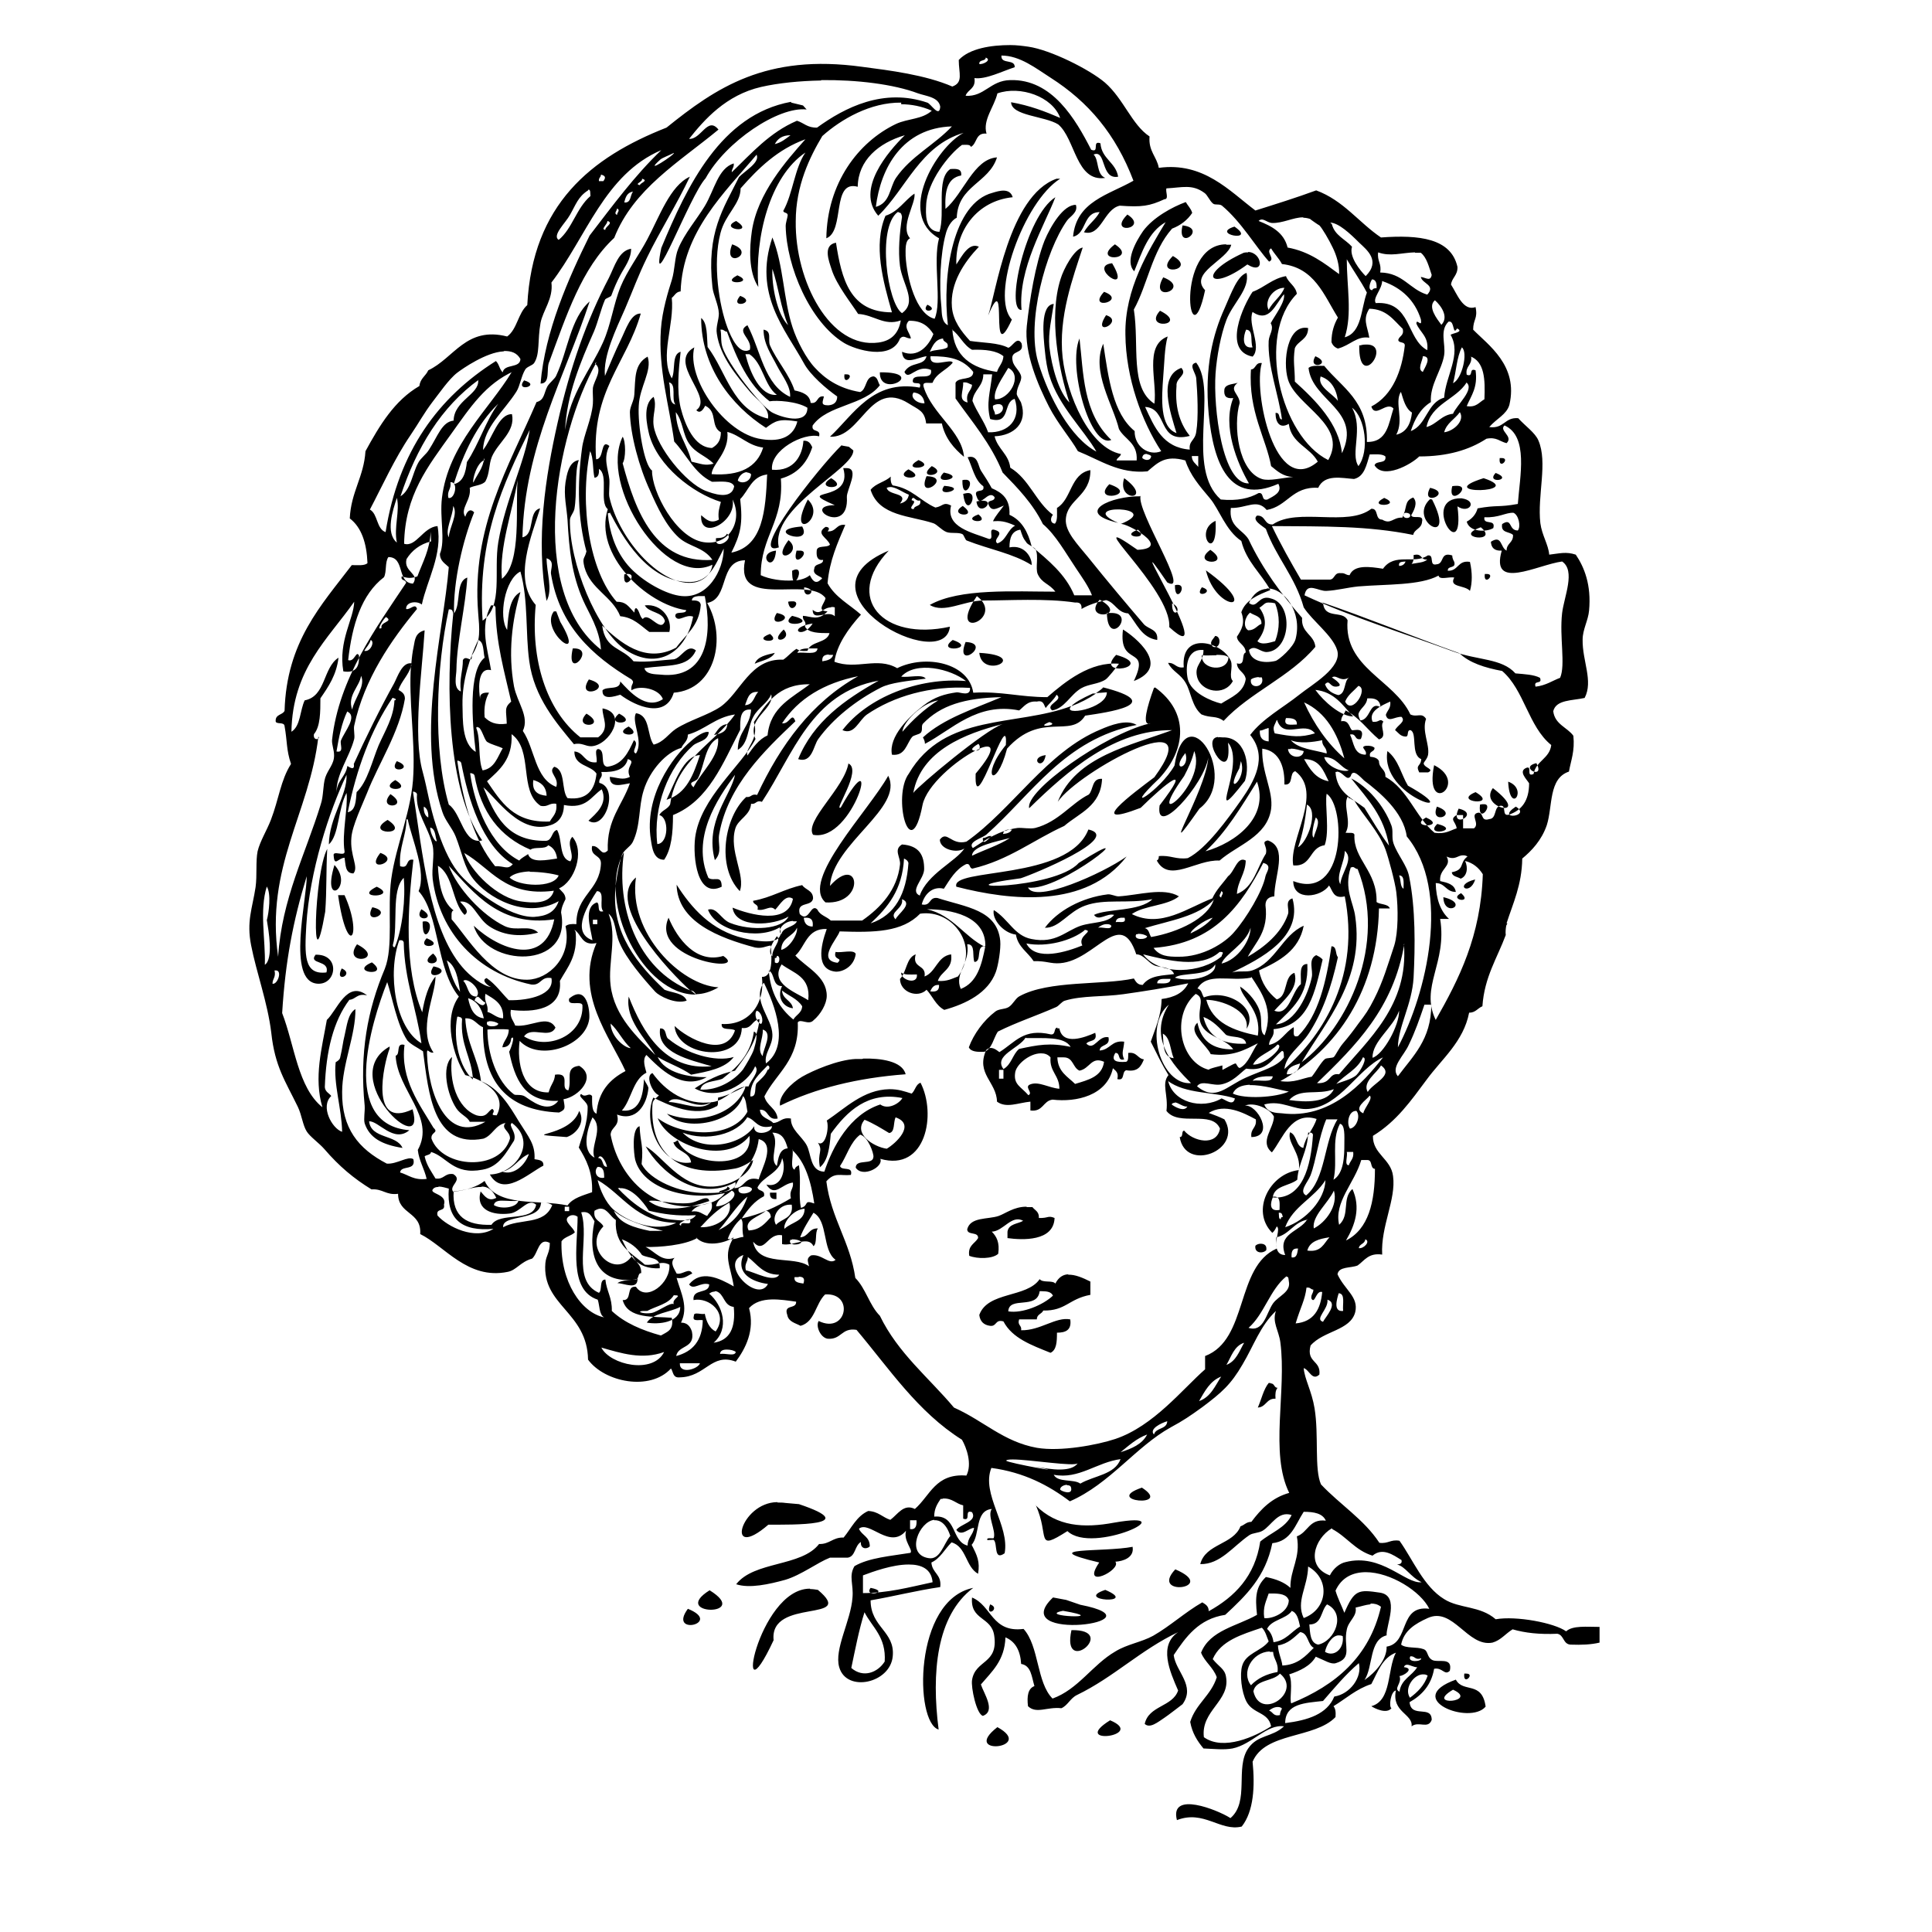 <?xml version="1.0" encoding="UTF-8" standalone="no"?>
<!-- Created with Inkscape (http://www.inkscape.org/) -->
<svg xmlns:dc="http://purl.org/dc/elements/1.1/" xmlns:cc="http://creativecommons.org/ns#" xmlns:rdf="http://www.w3.org/1999/02/22-rdf-syntax-ns#" xmlns:svg="http://www.w3.org/2000/svg" xmlns="http://www.w3.org/2000/svg" version="1.1" width="100%" height="100%" viewBox="0 0 48 48">
<defs/>
<path d="m 25.10,1.12 c -0.47,-0.00 -1.01,0.08 -1.28,0.37 0.00,0.33 0.12,0.56 -0.16,0.66 C 22.99,1.86 22.11,1.75 21.42,1.66 19.03,1.33 17.79,2.18 16.56,3.17 14.68,3.91 13.23,5.08 13.10,7.58 12.87,7.78 12.85,8.18 12.60,8.36 11.58,8.10 11.28,8.90 10.64,9.20 10.58,9.34 10.44,9.40 10.42,9.59 9.80,9.95 9.43,10.57 9.08,11.21 9.04,11.85 8.72,12.22 8.69,12.88 c 0.29,0.22 0.42,0.61 0.44,1.11 -0.07,0.07 -0.24,0.05 -0.39,0.05 -0.76,1.00 -1.62,1.90 -1.67,3.62 -0.05,0.11 -0.24,0.08 -0.22,0.27 0.03,0.07 0.21,0.00 0.22,0.11 0.07,0.39 0.04,0.58 0.16,0.94 -0.26,0.41 -0.30,0.87 -0.50,1.39 -0.10,0.26 -0.27,0.53 -0.33,0.78 -0.05,0.25 -0.01,0.60 -0.05,0.89 -0.08,0.53 -0.23,0.85 -0.11,1.45 0.13,0.67 0.41,1.42 0.50,2.17 0.09,0.84 0.35,1.20 0.66,1.84 0.10,0.21 0.12,0.45 0.22,0.61 0.08,0.13 0.31,0.29 0.44,0.44 0.37,0.43 0.73,0.73 1.17,1.00 0.28,-0.02 0.36,0.15 0.66,0.11 -0.00,0.52 0.59,0.44 0.55,1.00 0.61,0.30 1.18,1.14 2.17,0.94 0.22,-0.04 0.32,-0.25 0.61,-0.33 0.15,-0.13 0.16,-0.54 0.44,-0.39 0.00,0.25 -0.09,0.30 -0.11,0.50 -0.09,1.06 1.04,1.21 1.06,2.40 0.41,0.56 1.54,0.79 2.06,0.22 0.06,0.08 0.04,0.24 0.22,0.22 0.64,-0.01 0.79,-0.62 1.39,-0.39 0.24,-0.32 0.48,-0.78 0.33,-1.33 0.28,-0.31 0.80,-0.21 1.17,-0.16 0.01,0.20 -0.32,0.05 -0.22,0.33 0.03,0.17 0.20,0.20 0.33,0.27 0.36,-0.10 0.37,-0.55 0.61,-0.78 0.73,-0.05 0.54,1.00 -0.16,0.66 -0.08,0.12 0.04,0.41 0.22,0.44 0.35,0.03 0.34,-0.28 0.72,-0.22 0.81,0.96 1.52,2.04 2.62,2.73 0.11,0.19 0.26,0.60 0.11,0.89 -0.77,-0.06 -0.90,0.50 -1.28,0.83 -0.28,-0.14 -0.43,0.14 -0.61,0.27 -0.19,-0.06 -0.30,-0.21 -0.55,-0.22 -0.29,0.13 -0.42,0.43 -0.61,0.66 -0.27,-0.01 -0.35,0.17 -0.61,0.16 -0.44,0.57 -1.61,0.42 -2.06,1.00 0.33,0.11 0.82,0.00 1.22,-0.11 0.40,-0.12 0.80,-0.43 1.11,-0.55 l 0.44,0 c 0.20,-0.03 0.17,-0.30 0.33,-0.39 -0.02,0.17 0.14,0.19 0.22,0.11 0.00,-0.25 -0.20,-0.27 -0.27,-0.44 0.26,-0.21 0.77,0.53 1.17,0.05 -0.07,0.26 0.18,0.47 0.11,0.55 -0.49,0.08 -1.03,0.12 -1.39,0.33 -0.15,0.25 -0.02,0.45 -0.05,0.78 -0.04,0.58 -0.46,1.28 -0.33,1.73 0.18,0.64 1.27,0.40 1.33,-0.27 0.06,-0.62 -0.55,-0.72 -0.55,-1.39 0.58,-0.10 1.12,-0.24 1.73,-0.33 0.04,-0.32 -0.20,-0.34 -0.22,-0.61 0.22,-0.10 0.33,-0.33 0.50,-0.50 0.37,0.10 0.35,0.61 0.66,0.78 0.05,-0.30 -0.02,-0.45 -0.16,-0.72 0.22,-0.24 0.07,-0.85 0.50,-0.89 -0.12,0.17 0.11,0.53 0.05,0.72 -0.01,0.03 -0.19,-0.03 -0.16,0.05 0.00,0.01 0.15,-0.01 0.16,0 0.10,0.09 -0.01,0.53 0.27,0.33 0.13,-0.69 -0.59,-1.47 -0.33,-2.12 0.81,0.11 1.42,0.43 1.95,0.83 0.99,-0.43 1.64,-1.36 2.51,-1.84 0.30,-0.16 0.49,-0.29 0.78,-0.50 0.48,-0.36 0.71,-0.56 1.00,-1.06 0.28,-0.47 0.44,-0.96 0.83,-1.33 -0.10,0.28 0.07,0.48 0.11,0.78 0.16,1.22 -0.27,2.75 0.22,3.74 -0.43,0.12 -0.70,0.40 -0.94,0.72 -0.13,-0.00 -0.17,0.08 -0.27,0.11 -0.18,0.46 -0.87,0.43 -1.00,0.94 0.50,0.01 0.81,-0.44 1.22,-0.72 0.09,-0.06 0.23,-0.05 0.33,-0.11 0.22,-0.13 0.38,-0.50 0.72,-0.39 -0.15,0.32 -0.52,0.44 -0.78,0.66 -0.13,0.86 -0.63,1.37 -1.28,1.73 0.00,-0.13 -0.08,-0.17 -0.16,-0.22 -0.42,0.24 -0.80,0.59 -1.22,0.83 -0.29,0.16 -0.65,0.21 -0.94,0.39 -0.57,0.33 -0.92,0.94 -1.56,1.17 -0.40,-0.40 -0.33,-1.30 -0.72,-1.73 -0.79,0.10 -0.79,-0.58 -1.28,-0.78 -0.05,0.57 0.48,0.47 0.55,0.94 0.11,0.72 -0.47,0.60 -0.55,1.11 -0.03,0.18 0.11,0.85 0.27,0.89 0.33,-0.12 0.02,-0.56 -0.05,-0.78 0.27,-0.32 0.59,-0.59 0.61,-1.17 0.24,0.10 0.37,0.32 0.39,0.66 0.25,0.04 0.26,0.32 0.33,0.55 -0.16,0.06 -0.19,0.25 -0.16,0.50 0.21,0.20 0.47,0.01 0.83,0.05 0.16,-0.07 0.22,-0.25 0.39,-0.33 0.91,-0.44 1.58,-1.12 2.51,-1.56 -0.49,0.33 -0.21,0.97 0,1.45 -0.14,0.41 -0.73,0.37 -0.83,0.83 0.13,0.12 0.32,-0.04 0.50,-0.16 0.05,-0.03 0.44,-0.33 0.44,-0.33 0.33,-0.46 -0.17,-0.81 -0.22,-1.22 0.30,-0.45 0.62,-0.90 1.28,-1.00 0.53,-0.49 1.00,-0.95 1.17,-1.78 0.47,-0.05 0.57,-0.46 0.78,-0.78 0.26,-0.00 0.47,0.04 0.55,0.22 -0.42,-0.05 -0.44,0.29 -0.72,0.39 0.10,0.54 -0.17,0.82 -0.16,1.28 -0.15,-0.14 -0.36,-0.22 -0.61,-0.27 -0.25,0.24 -0.27,0.49 -0.22,0.94 -0.49,0.28 -1.17,0.38 -1.39,0.94 0.09,0.23 0.30,0.36 0.39,0.61 -0.14,0.45 -0.52,0.66 -0.66,1.11 0.05,0.28 0.18,0.48 0.33,0.66 0.26,0.01 0.50,0.04 0.72,0 0.49,-0.10 0.85,-0.61 1.28,-0.55 -0.30,0.28 -0.65,0.20 -0.89,0.55 -0.33,0.48 0.04,1.32 -0.44,1.73 -0.31,-0.20 -1.52,-0.69 -1.33,0.05 0.67,-0.26 1.08,0.29 1.61,0.16 0.30,-0.38 0.33,-1.00 0.27,-1.61 0.31,-0.74 1.54,-0.57 2.06,-1.11 0.01,-0.12 -0.00,-0.21 -0.05,-0.27 0.31,-0.19 0.57,-0.43 0.94,-0.55 0.16,-0.30 0.27,-0.65 0.61,-0.78 -0.22,0.42 -0.10,1.19 -0.61,1.33 0.09,0.06 0.38,0.20 0.50,0.05 -0.07,-0.03 -0.02,-0.42 0.11,-0.44 -0.11,0.54 0.43,0.58 0.39,0.89 0.18,-0.14 0.41,0.08 0.50,-0.16 -1.69e-4,-0.38 -0.51,-0.03 -0.55,-0.44 0.30,-0.17 0.54,-0.42 0.61,-0.83 0.21,-0.04 0.26,0.18 0.39,0.05 0.08,-0.36 -0.30,-0.19 -0.44,-0.27 -0.14,-0.08 -0.09,-0.23 -0.22,-0.27 -0.16,-0.06 -0.43,-0.01 -0.55,-0.11 0.07,-0.35 0.35,-0.52 0.66,-0.66 0.63,-0.29 0.99,0.73 1.61,0.61 0.21,-0.06 0.32,-0.22 0.50,-0.33 0.31,0.09 0.67,0.13 1.11,0.11 0.17,0.03 0.14,0.26 0.33,0.27 0.27,0.01 0.51,-0.00 0.72,-0.05 l 0,-0.39 c -0.31,0.00 -0.67,-0.04 -0.83,0.11 C 38.62,40.32 37.67,40.14 37.16,40.23 36.77,39.89 36.26,39.97 35.88,39.73 c -0.51,-0.31 -0.78,-0.99 -1.11,-1.45 -0.22,-0.04 -0.28,0.08 -0.50,0.05 -0.38,-0.58 -0.98,-0.95 -1.45,-1.45 -0.17,-0.38 -0.05,-1.22 -0.16,-1.89 -0.07,-0.43 -0.25,-0.73 -0.27,-1.00 0.14,0.04 0.21,0.33 0.39,0.16 0.04,-0.36 -0.33,-0.29 -0.22,-0.72 0.32,-0.37 0.99,-0.37 1.11,-0.83 0.09,-0.38 -0.26,-0.55 -0.44,-0.94 0.03,-0.20 0.33,-0.15 0.50,-0.22 0.17,-0.12 0.27,-0.32 0.61,-0.27 -0.04,-0.70 0.35,-1.37 0.27,-1.95 -0.05,-0.43 -0.51,-0.55 -0.50,-1.00 0.59,-0.36 0.95,-0.88 1.33,-1.39 0.38,-0.52 0.92,-0.95 1.06,-1.67 0.16,0.00 0.21,-0.11 0.33,-0.16 0.05,-0.73 0.37,-1.20 0.58,-1.77 -0.01,-0.07 -0.00,-0.16 0.01,-0.22 0.00,-0.02 0.02,-0.04 0.03,-0.07 -0.01,2.79e-4 -0.01,7.95e-4 -0.02,0.00 0.16,-0.50 0.38,-0.95 0.39,-1.61 0.23,-0.19 0.48,-0.45 0.61,-0.83 0.15,-0.47 0.04,-1.16 0.55,-1.33 0.05,-0.28 0.15,-0.51 0.11,-0.89 -0.15,-0.21 -0.46,-0.28 -0.50,-0.61 0.07,-0.29 0.47,-0.26 0.78,-0.33 0.22,-0.42 -0.06,-0.92 -0.05,-1.45 0.00,-0.25 0.14,-0.48 0.16,-0.72 0.06,-0.64 -0.12,-1.08 -0.33,-1.39 -0.24,-0.08 -0.40,-0.03 -0.66,0 -0.02,-0.25 -0.18,-0.48 -0.22,-0.78 -0.08,-0.69 0.19,-1.51 -0.05,-2.06 -0.08,-0.19 -0.33,-0.36 -0.50,-0.55 -0.34,-0.03 -0.35,0.27 -0.72,0.22 0.18,-0.21 0.43,-0.31 0.50,-0.55 C 37.73,9.08 36.97,8.57 36.60,8.19 36.60,7.93 36.72,7.92 36.66,7.63 36.35,7.74 36.20,7.30 36.05,7.07 36.07,6.90 36.22,6.84 36.21,6.63 36.05,5.92 35.26,5.83 34.31,5.90 33.76,5.53 33.38,4.98 32.70,4.73 32.21,4.91 31.70,5.07 31.19,5.23 30.54,4.74 29.90,4.02 28.79,4.17 28.74,3.89 28.53,3.76 28.56,3.39 28.12,3.10 27.92,2.46 27.45,2.05 27.06,1.72 26.10,1.24 25.55,1.16 25.41,1.14 25.26,1.12 25.10,1.12 z M 24.88,1.38 c 0.46,0.00 0.86,0.32 1.22,0.55 0.94,0.60 1.62,1.40 2.06,2.56 -0.61,0.35 -1.42,0.51 -1.50,1.39 0.34,-0.07 0.24,-0.61 0.66,-0.61 -0.10,0.19 -0.28,0.30 -0.39,0.50 0.43,0.12 0.49,-0.57 0.89,-0.66 0.55,0.04 0.74,0.01 1.11,-0.16 0.12,0.00 0.02,-0.19 0.05,-0.27 0.39,-0.02 0.64,-0.11 0.94,0.11 0.08,0.05 0.13,0.20 0.22,0.27 0.05,0.04 0.16,0.00 0.22,0.05 0.48,0.40 0.85,1.04 1.17,1.39 0.17,-0.07 -0.10,-0.24 0.05,-0.33 0.08,0.14 0.19,0.24 0.27,0.39 0.81,0.09 1.04,0.77 1.39,1.33 -0.09,0.16 -0.16,0.35 -0.16,0.61 0.03,0.08 0.08,0.13 0.16,0.16 0.31,-0.08 0.47,-0.32 0.78,-0.27 -0.05,-0.30 -0.17,-0.45 0,-0.72 0.43,0.01 0.60,0.28 0.83,0.50 0.04,0.17 -0.08,0.17 -0.11,0.27 0.00,0.10 0.18,0.03 0.16,0.16 -0.07,0.59 -0.29,1.22 -0.83,1.50 0.10,0.30 0.38,-0.14 0.55,0.05 -0.12,0.37 -0.15,0.84 -0.66,0.83 0.03,-1.02 -0.62,-1.35 -1.06,-1.89 -0.14,5.57e-4 -0.31,-0.02 -0.39,0.05 0.09,0.83 1.34,1.05 0.83,2.12 -0.07,-0.73 -0.65,-1.31 -1.17,-1.78 -0.00,-0.37 -0.05,-0.49 0,-0.83 0.08,-0.19 0.33,-0.21 0.33,-0.50 -0.51,-0.10 -0.64,0.82 -0.50,1.28 0.20,0.66 1.50,1.13 1.00,2.00 -1.18,-0.58 -1.80,-3.10 -0.78,-4.13 -0.03,-0.20 -0.21,-0.27 -0.27,-0.44 -0.34,0.06 -0.53,0.28 -0.83,0.39 -0.22,0.32 -0.76,1.46 0,1.61 0.24,-0.24 -0.13,-0.80 0,-1.11 0.42,0.29 0.57,-0.20 0.78,-0.44 0.04,0.18 -0.22,0.52 -0.33,0.72 0.09,0.15 -0.04,0.28 -0.05,0.44 -0.03,0.63 0.25,1.34 0.33,1.95 -0.10,-0.00 -0.03,-0.18 -0.16,-0.16 -0.00,0.24 0.11,0.40 0.33,0.27 0.06,0.49 0.53,0.58 0.72,0.94 -1.07,0.91 -1.61,-1.76 -1.39,-2.45 -0.17,-0.02 -0.14,0.15 -0.27,0.16 -0.07,1.04 0.38,1.72 0.50,2.40 0.15,0.12 0.29,0.26 0.55,0.27 -0.27,0.02 -0.60,0.11 -0.78,0.05 -0.58,-0.19 -0.72,-1.32 -0.55,-1.89 -0.01,-0.23 -0.28,-0.32 -0.05,-0.50 -0.12,0.04 -0.30,0.03 -0.33,0.16 -0.02,0.17 0.04,0.24 0.22,0.22 -0.28,0.70 0.10,1.62 0.39,2.12 -0.66,0.03 -0.89,-1.88 -0.83,-2.73 0.03,-0.42 0.13,-0.96 0.27,-1.33 0.16,-0.42 0.59,-0.77 0.50,-1.17 -0.23,0.08 -0.37,0.48 -0.55,0.89 -0.28,0.62 -0.50,1.45 -0.39,2.62 0.12,1.22 0.51,2.27 1.73,1.73 0.11,0.21 -0.11,0.30 -0.27,0.39 -0.17,0.04 -0.07,-0.18 -0.22,-0.16 -0.23,0.13 -0.53,0.20 -0.94,0.16 -0.88,-0.78 -0.07,-2.69 -0.61,-3.40 -0.21,0.04 -0.01,0.25 0,0.39 0.03,0.36 0.06,0.97 0,1.33 -0.03,0.22 -0.19,0.22 -0.16,0.44 -0.67,-0.05 -0.88,-0.56 -1.11,-1.06 0.58,0.03 0.29,0.93 1.11,0.72 C 29.36,10.58 29.18,10.20 29.23,9.59 29.21,9.38 29.51,9.32 29.35,9.14 28.76,9.35 29.08,10.26 29.23,10.76 28.81,10.61 28.86,9.90 28.90,9.36 28.93,9.02 28.93,8.65 29.01,8.36 28.41,8.59 28.76,9.49 28.68,10.03 28.06,9.63 28.31,8.58 28.17,7.69 28.51,7.08 28.62,6.24 29.12,5.68 c 0.21,-0.08 0.38,-0.21 0.50,-0.39 -0.03,-0.11 -0.11,-0.18 -0.16,-0.27 -0.33,0.12 -0.81,0.38 -1.06,0.72 -0.18,0.26 -0.46,0.76 -0.22,1.00 0.19,-0.47 0.35,-0.98 0.78,-1.22 -0.42,0.70 -1.02,1.65 -1.00,2.79 0.01,1.08 0.41,2.17 0.89,2.90 -0.31,0.13 -0.67,-0.12 -0.66,-0.50 -0.54,-0.44 -0.65,-1.31 -0.78,-2.17 -0.31,0.68 0.25,1.53 0.39,2.12 0.14,0.26 0.47,0.34 0.44,0.78 l -0.50,0 c 0.01,-0.07 0.09,-0.08 0.11,-0.16 -0.78,-0.15 -1.34,-1.45 -1.45,-2.40 -0.11,-1.01 0.26,-1.99 0.50,-2.73 -0.21,0.03 -0.48,0.54 -0.55,0.78 -0.30,0.94 -0.05,2.26 0.22,3.07 -0.26,-0.25 -0.44,-0.87 -0.50,-1.39 -0.03,-0.34 0.06,-0.72 0.11,-1.06 -0.34,0.03 -0.26,0.79 -0.22,1.17 0.02,0.22 0.06,0.46 0.11,0.61 0.23,0.76 0.86,1.35 1.17,1.89 -0.63,-0.33 -1.18,-1.33 -1.45,-2.23 -0.29,-0.98 0.18,-2.75 0.72,-3.51 0.07,-0.10 0.28,-0.20 0.22,-0.39 -0.31,-0.01 -0.63,0.53 -0.78,0.89 -0.23,0.59 -0.37,1.47 -0.44,2.12 -0.07,0.67 0.29,1.49 0.55,2.00 0.22,0.43 0.54,0.79 0.72,1.11 0.55,0.22 1.03,0.57 1.73,0.50 0.26,-0.22 0.44,-0.41 0.94,-0.27 0.12,0.37 0.35,0.63 0.61,0.94 0.23,0.27 0.39,0.80 0.78,1.06 0.13,0.52 0.49,0.80 0.72,1.22 -0.30,0.12 -0.61,0.24 -0.72,0.55 0.10,0.27 0.01,0.43 -0.11,0.61 0.02,0.17 0.21,0.19 0.22,0.39 -0.12,0.04 0.01,0.34 -0.22,0.27 0.01,0.19 0.19,0.21 0.22,0.39 -0.05,0.34 -0.36,0.45 -0.61,0.61 -0.25,-0.06 -0.75,-0.27 -0.83,-0.61 -0.06,-0.27 -0.04,-0.76 0.39,-0.72 -0.00,0.32 -0.23,0.36 -0.16,0.66 0.09,0.38 0.68,0.50 0.89,0.11 -0.11,-0.11 0.01,-0.34 -0.05,-0.50 -0.20,-0.47 -1.25,-0.76 -1.17,0.16 -0.20,0.03 -0.21,-0.12 -0.39,-0.11 0.11,0.22 0.31,0.27 0.44,0.50 0.13,0.22 0.15,0.58 0.39,0.78 0.25,0.10 0.36,0.02 0.55,0.16 0.66,-0.71 1.65,-1.09 2.28,-1.84 -0.03,-0.31 -0.36,-0.34 -0.33,-0.72 -0.51,-0.58 -0.98,-1.21 -1.33,-1.95 -0.15,-0.25 -0.50,-0.31 -0.44,-0.78 0.39,0.01 0.65,-0.24 0.89,0.05 0.52,-0.09 0.63,-0.59 1.28,-0.55 0.16,-0.35 0.59,-0.24 0.89,-0.22 0.26,-0.06 0.31,-0.35 0.39,-0.61 0.14,5.59e-4 0.31,-0.02 0.39,0.05 0.03,0.20 -0.23,0.09 -0.27,0.22 0.22,0.36 0.91,-0.02 1.11,-0.22 0.70,-0.00 1.24,-0.16 1.67,-0.44 0.25,-0.05 0.33,0.07 0.50,0.11 0.18,-0.17 -0.20,-0.31 -0.05,-0.44 0.60,0.27 0.38,1.26 0.33,1.95 -0.49,0.09 -0.50,0.02 -1.00,0.11 -0.04,0.15 -0.14,0.26 -0.27,0.33 0.07,0.27 0.50,0.26 0.66,0.16 0.07,-0.24 -0.26,-0.06 -0.22,-0.27 0.35,0.02 0.53,-0.12 0.72,-0.11 0.13,0.05 0.19,0.34 0.11,0.44 -0.24,0.00 -0.13,-0.33 -0.39,-0.16 -0.04,0.23 0.18,0.18 0.27,0.27 0.01,0.20 -0.16,0.20 -0.16,0.39 -0.16,-0.08 -0.11,-0.40 -0.39,-0.22 0.01,0.15 0.09,0.23 0.27,0.22 -0.29,1.01 0.89,0.35 1.50,0.27 0.34,0.23 0.05,0.87 0,1.28 -0.07,0.60 0.09,1.29 -0.05,1.61 -0.19,0.07 -0.35,0.19 -0.61,0.22 -0.06,-0.18 0.18,-0.04 0.11,-0.22 -0.15,-0.08 -0.38,-0.09 -0.61,-0.11 -0.34,-0.38 -0.94,-0.32 -1.56,-0.55 -1.08,-0.40 -2.58,-0.87 -3.68,-1.39 0.06,-0.35 0.35,-0.09 0.55,-0.11 0.24,-0.01 0.50,-0.08 0.78,-0.11 0.72,-0.06 1.54,-0.02 2.00,-0.27 0.02,0.12 0.27,0.02 0.39,0.05 -0.14,0.25 0.26,0.18 0.39,0.33 0.06,-0.20 0.06,-0.46 0,-0.72 -0.31,-0.05 -0.28,0.23 -0.55,0.22 -0.01,-0.14 0.21,-0.04 0.16,-0.22 -0.02,-0.04 -0.05,-0.09 -0.05,-0.16 -0.31,-0.10 -0.19,0.21 -0.39,0.22 -0.20,0.05 -0.04,-0.25 -0.22,-0.22 -0.33,0.23 -0.82,-0.08 -1.11,0.33 -0.32,-0.05 -0.72,-0.11 -0.83,0.16 -0.10,0.00 -0.11,-0.06 -0.22,-0.05 -0.17,-0.02 -0.14,0.15 -0.27,0.16 l -0.72,0 c -0.25,-0.43 -0.50,-0.87 -0.72,-1.33 1.30,0.01 2.38,-0.01 3.51,0.22 0.03,-0.15 0.21,-0.15 0.22,-0.33 0.05,-0.20 -0.24,-0.05 -0.27,-0.16 0.06,-0.10 0.18,-0.31 0.05,-0.44 -0.23,0.09 -0.14,0.24 -0.27,0.50 -0.24,-0.01 -0.28,0.18 -0.50,0.05 -0.19,0.00 -0.08,-0.28 -0.27,-0.27 -0.59,0.46 -1.82,-0.04 -2.45,0.39 -0.22,0.01 -0.17,-0.23 -0.39,-0.22 -0.14,0.11 0.14,0.26 0.22,0.33 0.25,0.70 0.73,1.19 0.94,1.95 0.21,0.33 0.72,0.70 0.83,1.06 0.14,0.43 -0.63,0.86 -0.94,1.11 -0.40,0.32 -0.91,0.59 -1.22,1.00 0.45,0.55 0.10,1.15 -0.22,1.61 -0.34,0.48 -0.87,1.22 -1.33,1.45 -0.30,0.04 -0.43,-0.08 -0.72,-0.05 0.00,0.06 -0.01,0.09 -0.05,0.11 0.31,0.57 0.97,-0.03 1.56,0 0.43,-0.38 1.18,-0.59 1.28,-1.28 0.06,-0.46 -0.24,-0.90 -0.22,-1.50 0.46,0.06 0.56,0.51 0.55,0.89 0.24,0.03 0.11,-0.29 0.27,-0.33 0.71,0.54 -0.17,1.70 -0.05,2.34 0.47,0.04 0.39,-0.45 0.78,-0.50 0.13,-0.34 -0.00,-1.02 0.05,-1.28 0.48,0.32 0.48,2.68 -0.83,2.17 -0.00,0.51 0.70,0.40 0.89,0.11 0.09,0.12 0.10,0.34 0.39,0.27 0.38,1.93 -0.49,3.41 -1.50,4.29 0.04,-0.35 0.39,-0.55 0.61,-0.89 0.33,-0.51 0.55,-1.11 0.72,-1.89 -0.07,-0.07 -0.02,-0.27 -0.16,-0.27 -0.13,0.88 -0.32,1.72 -0.83,2.23 -0.16,0.05 -0.09,-0.12 -0.11,-0.22 -0.22,0.13 -0.32,0.38 -0.61,0.44 -0.00,-0.17 0.14,-0.18 0.11,-0.39 0.89,-0.09 1.03,-0.94 1.22,-1.73 -0.04,-0.05 -0.10,-0.08 -0.16,-0.11 -0.21,0.10 -0.07,0.38 -0.11,0.55 -0.08,0.39 -0.40,1.14 -0.89,1.17 0.38,-0.38 0.82,-0.70 0.78,-1.50 -0.22,-9.5e-4 -0.15,0.29 -0.16,0.50 -0.23,0.18 -0.29,0.81 -0.66,0.66 0.21,-0.24 0.62,-0.55 0.50,-0.94 -0.28,0.09 -0.15,0.58 -0.44,0.66 -0.21,-0.17 -0.38,-0.40 -0.44,-0.72 0.50,-0.23 0.99,-0.49 1.11,-1.11 -0.53,0.23 -0.70,0.91 -1.28,1.11 -0.14,0.05 -0.32,0.00 -0.50,0.05 0.71,-0.34 1.77,-0.88 1.50,-1.84 -0.20,0.06 -0.07,0.27 -0.11,0.39 -0.16,0.48 -0.60,0.83 -1.00,1.06 0.20,-0.37 0.52,-0.63 0.44,-1.28 0.00,-0.14 0.08,-0.21 0.22,-0.22 0.00,-0.52 0.35,-1.21 -0.16,-1.39 -0.19,0.04 -0.00,0.13 -0.05,0.33 -0.22,0.34 -0.30,0.84 -0.72,1.00 0.02,-0.33 0.21,-0.49 0.22,-0.83 -0.21,-0.12 -0.28,0.28 -0.44,0.39 -0.13,0.18 -0.29,0.33 -0.39,0.55 -0.61,0.23 -1.28,0.75 -2.00,0.39 0.31,-0.22 0.87,-0.20 1.17,-0.44 -0.38,-0.23 -1.00,-0.03 -1.50,0 -0.08,0.00 -0.19,-0.06 -0.27,-0.05 -0.65,0.08 -1.25,0.41 -1.56,0.83 0.36,0.01 0.58,-0.40 1.00,-0.55 0.49,-0.18 1.05,-0.04 1.67,-0.16 -0.31,0.31 -1.13,0.23 -1.45,0.39 0.12,0.17 0.31,-0.05 0.50,0 -0.17,0.21 -0.52,0.17 -0.83,0.27 -0.38,0.13 -0.62,0.45 -1.22,0.33 -0.43,-0.08 -0.57,-0.49 -0.94,-0.72 -0.05,0.22 0.23,0.57 0.55,0.61 0.05,0.31 0.30,0.44 0.44,0.66 0.32,-0.01 0.42,0.07 0.66,0.05 0.88,-0.07 1.50,-1.40 1.89,-0.22 0.18,0.00 0.29,0.20 0.44,0.27 0.14,0.07 0.42,0.02 0.50,0.22 -0.26,0.04 -0.60,0.02 -0.78,0.27 -0.13,0.00 -0.17,-0.08 -0.22,-0.16 -0.78,0.17 -2.11,0.04 -2.84,0.44 -0.10,0.05 -0.16,0.20 -0.27,0.27 -0.10,0.06 -0.24,0.04 -0.33,0.11 -0.29,0.22 -0.54,0.56 -0.66,0.89 0.05,0.11 0.21,0.12 0.39,0.11 0.19,-0.08 0.22,-0.33 0.33,-0.50 0.46,-0.23 0.95,-0.39 1.45,-0.61 0.07,-0.03 0.14,-0.14 0.22,-0.16 0.43,-0.13 0.96,-0.09 1.45,-0.16 0.43,-0.06 1.08,-0.16 1.61,-0.27 -0.11,0.23 -0.34,0.35 -0.66,0.39 -0.01,0.43 -0.16,0.73 -0.27,1.06 0.14,0.28 0.28,0.57 0.44,0.83 -0.18,0.22 -0.00,0.49 -0.05,0.89 0.31,0.40 1.13,-0.03 1.33,0.44 -0.08,0.45 -0.67,0.32 -0.89,0.05 -0.08,0.01 -0.01,0.16 -0.11,0.16 0.14,0.89 1.58,0.33 1.11,-0.44 -0.12,-0.06 -0.25,-0.11 -0.39,-0.16 0.40,-0.25 0.87,-0.00 1.17,0.16 0.03,0.22 -0.14,0.22 -0.11,0.44 0.59,-0.01 0.15,-0.82 -0.16,-0.78 0.22,-0.10 0.62,0.07 0.72,0.27 0.00,0.29 -0.37,0.63 -0.05,0.89 0.27,-0.34 0.48,-1.03 1.11,-0.83 -0.08,0.26 -0.27,0.42 -0.33,0.72 -0.19,-0.04 -0.15,-0.32 -0.33,-0.39 -0.08,0.26 0.28,0.52 0.22,0.94 -0.72,0.08 -1.21,1.01 -0.66,1.56 0.05,-0.04 0.08,-0.10 0.11,-0.16 0.10,0.06 -0.06,0.34 0,0.55 -1.03,0.45 -0.70,2.26 -1.78,2.67 l 0,0.33 c -0.56,0.49 -1.28,1.41 -2.23,1.73 -0.45,0.15 -1.36,0.32 -1.95,0.22 -0.83,-0.15 -1.32,-0.67 -2.06,-1.00 -0.62,-0.74 -1.39,-1.35 -1.84,-2.28 -0.26,-0.26 -0.35,-0.68 -0.61,-0.94 -0.13,-0.91 -0.60,-1.47 -0.72,-2.40 0.21,-0.24 0.36,-0.13 0.61,-0.16 0.06,-0.23 -0.23,-0.09 -0.27,-0.22 0.17,-0.25 0.25,-0.59 0.50,-0.78 0.20,0.05 0.34,0.47 0.33,0.55 -0.01,0.22 -0.44,0.04 -0.44,0.27 0.17,0.26 0.70,-0.02 0.61,-0.22 1.14,0.33 1.40,-1.12 1.00,-1.89 -0.12,0.04 -0.13,0.19 -0.22,0.27 -0.19,-0.06 -0.33,-0.11 -0.55,-0.11 -0.65,0.01 -1.11,0.48 -1.56,0.78 0.07,0.16 -0.03,0.67 -0.22,0.55 0.14,0.21 -0.02,0.24 0.05,0.61 0.20,-0.16 0.24,-0.49 0.27,-0.83 0.40,-0.56 0.92,-1.06 1.78,-0.89 -0.08,0.14 -0.36,0.30 -0.55,0.16 -0.76,0.25 -1.18,1.04 -1.39,1.67 -0.36,-0.01 -0.32,-0.44 -0.44,-0.66 -0.12,-0.22 -0.40,-0.39 -0.39,-0.66 -0.23,-0.04 -0.26,0.10 -0.44,0.11 -0.10,-0.11 -0.32,-0.12 -0.33,-0.33 0.23,-0.01 0.17,0.27 0.44,0.22 -0.03,-0.26 -0.27,-0.31 -0.33,-0.55 0.30,-0.59 0.87,-0.90 0.83,-1.84 0.07,-0.10 0.27,0.08 0.39,-0.05 0.18,-0.15 0.33,-0.41 0.33,-0.61 0.00,-0.49 -0.52,-0.71 -0.78,-1.00 0.25,-0.22 0.28,-0.68 0.78,-0.66 -0.16,0.44 -0.27,1.01 0.22,1.06 0.18,0.01 0.46,-0.13 0.50,-0.44 -0.05,-0.12 -0.35,-0.02 -0.50,-0.05 -0.07,0.22 0.20,0.13 0.05,0.27 -0.53,-0.06 6.71e-4,-0.60 0.05,-0.78 0.87,0.03 1.55,0.02 2.00,-0.44 0.82,-0.12 1.49,0.82 0.94,1.56 -0.14,0.05 -0.27,0.13 -0.50,0.11 0.08,-0.25 0.38,-0.28 0.33,-0.66 -0.35,0.05 -0.37,0.44 -0.66,0.55 0.05,-0.31 -0.32,-0.19 -0.22,-0.55 -0.24,0.09 -0.22,0.44 -0.39,0.61 0.00,0.33 0.44,0.49 0.66,0.27 0.15,0.16 0.23,0.39 0.44,0.50 0.54,-0.15 1.09,-0.42 1.28,-0.94 0.06,-0.16 0.13,-0.58 0.11,-0.78 -0.08,-0.77 -0.85,-0.83 -1.56,-1.06 -0.22,-0.03 -0.15,0.21 -0.39,0.16 0.07,-0.27 0.28,-0.46 0.55,-0.39 0.15,-0.23 0.29,-0.48 0.55,-0.61 0.12,-0.03 0.07,0.10 0.16,0.11 0.90,-0.21 1.51,-0.71 2.28,-1.06 0.37,-0.32 0.91,-0.49 0.94,-1.17 -0.26,-0.02 -0.21,0.27 -0.33,0.39 -0.43,0.21 -0.75,0.68 -1.33,0.83 -0.13,0.03 -0.31,-0.01 -0.44,0 -0.45,0.06 -0.79,0.29 -1.11,0.50 -0.14,-0.15 0.23,-0.25 0.33,-0.33 1.14,-1.01 1.94,-2.37 3.74,-2.73 -0.25,-0.15 -0.66,0.01 -0.89,0.11 -1.34,0.55 -2.20,1.99 -3.34,2.79 -0.38,0.10 -0.48,-0.29 -0.66,-0.05 -0.00,0.24 0.42,0.35 0.61,0.22 -0.21,0.32 -0.92,0.63 -1.11,1.17 -0.26,-0.12 0.11,-0.41 0.11,-0.66 -0.00,-0.34 -0.12,-0.58 -0.55,-0.61 -0.22,0.13 -0.03,0.32 -0.05,0.50 -0.07,0.63 -0.48,1.07 -0.94,1.39 l -0.78,0 c -0.10,-0.10 -0.27,-0.13 -0.33,-0.27 -0.17,-0.18 -0.21,0.34 -0.44,0.11 -0.09,-0.33 0.30,-0.17 0.33,-0.39 2.24e-4,-0.20 -0.19,-0.21 -0.27,-0.33 -0.44,0.09 -0.76,0.31 -1.22,0.39 7.25e-4,0.11 0.15,0.07 0.11,0.22 0.20,0.04 0.31,-0.13 0.44,0 0.11,-0.11 0.26,-0.40 0.44,-0.27 -0.12,0.65 -1.06,0.40 -1.50,0.22 0.07,0.53 1.04,0.44 1.39,0.22 -0.15,0.32 -0.92,0.37 -1.45,0.16 -0.23,-0.09 -0.33,-0.40 -0.55,-0.33 0.19,0.53 1.24,0.77 1.78,0.44 0.17,0.48 -0.55,0.35 -0.89,0.27 -0.81,-0.19 -1.30,-0.75 -1.67,-1.33 0.02,0.92 1.05,1.32 1.95,1.56 0.18,0.03 0.25,-0.03 0.39,-0.05 0.00,0.13 0.10,0.79 -0.22,0.78 0.08,0.70 -0.35,1.21 -1.00,1.17 -0.02,0.18 0.24,0.09 0.33,0.16 -0.24,0.71 -1.18,0.20 -1.50,-0.11 0.05,0.76 1.64,0.95 1.67,0.05 0.26,0.03 0.24,-0.19 0.44,-0.22 -0.06,0.56 -0.34,0.92 -0.61,1.28 -0.40,0.08 -0.71,0.25 -1.00,0.44 0.59,0.33 1.32,-0.11 1.50,-0.55 0.13,0.13 -0.12,0.35 -0.16,0.50 -0.34,-0.01 -0.55,0.34 -0.89,0.39 -0.67,0.10 -1.19,-0.29 -1.50,-0.72 -0.19,0.06 3.35e-4,0.50 0.16,0.55 -0.05,0.07 -0.15,0.10 -0.16,0.22 -0.08,1.28 0.73,1.83 2.00,1.61 0.17,-0.02 0.32,-0.10 0.50,-0.22 -0.06,0.39 -0.63,0.67 -1.06,0.66 -0.75,-0.00 -1.17,-0.74 -1.61,-1.00 0.35,0.61 1.27,1.41 2.23,0.89 0.06,0.27 -0.51,0.27 -0.72,0.27 -0.67,0.01 -1.41,-0.33 -1.61,-0.72 0.05,-0.47 -0.03,-0.51 -0.05,-0.94 -0.21,0.06 -0.14,0.70 -0.11,0.83 0.19,0.73 1.33,1.04 2.23,0.83 -0.18,0.25 -0.58,0.32 -0.89,0.33 -1.03,0.02 -1.77,-0.82 -1.95,-1.78 0.01,-0.20 0.24,-0.20 0.16,-0.50 0.47,0.18 0.74,-0.23 0.78,-0.66 -0.02,-0.08 -0.08,-0.14 -0.11,-0.22 -0.02,0.26 -0.04,0.84 -0.55,0.78 0.24,-0.27 0.27,-0.77 0.61,-0.94 -0.03,-0.12 -0.11,-0.33 0,-0.44 0.32,0.32 0.87,0.90 1.50,0.55 -0.43,0.01 -1.04,-0.10 -1.22,-0.50 0.26,0.16 0.58,0.26 0.83,0.44 0.41,-0.08 0.84,-0.15 1.06,-0.44 -0.46,0.14 -1.19,-0.09 -1.61,-0.44 -0.11,-0.05 -0.04,-0.28 -0.22,-0.27 -0.09,0.61 0.74,0.78 1.28,0.94 -1.16,0.12 -1.71,-0.84 -2.06,-1.73 -0.09,0.57 0.41,1.03 0.66,1.45 -0.43,-0.42 -1.02,-0.96 -1.11,-1.73 -0.07,-0.56 0.17,-1.20 -0.05,-1.78 0.18,0.15 0.15,0.44 0.27,0.72 0.17,0.40 0.58,0.88 0.89,1.22 0.09,0.10 0.50,0.32 0.78,0.22 -0.07,-0.19 -0.35,-0.19 -0.55,-0.27 -0.67,-0.63 -1.32,-1.41 -1.22,-2.51 0.01,-0.19 0.08,-0.60 0.16,-0.83 0.04,-0.13 0.21,-0.21 0.27,-0.33 0.20,-0.41 0.14,-0.87 0.27,-1.28 0.15,-0.50 0.57,-0.96 0.94,-1.06 0.04,-0.11 0.16,-0.16 0.16,-0.33 0.43,-0.12 0.68,-0.43 1.17,-0.50 -0.53,0.75 -1.45,1.11 -1.61,2.23 -0.05,0.12 -0.21,0.15 -0.27,0.27 0.25,0.06 0.23,0.71 -0.05,0.72 -0.11,-0.94 0.28,-1.91 0.89,-2.45 0.13,-0.11 0.36,-0.10 0.39,-0.33 -0.10,-0.04 -0.32,0.11 -0.44,0.22 -0.48,0.40 -1.17,1.39 -1.00,2.45 0.03,0.19 0.06,0.50 0.33,0.50 0.18,-0.26 0.22,-0.66 0.22,-1.11 0.89,-0.36 1.24,-1.29 1.67,-2.12 -0.00,-0.26 -0.01,-0.53 0.27,-0.50 -0.02,0.41 -0.33,0.55 -0.33,1.00 0.28,-0.16 0.24,-0.57 0.39,-0.83 0.12,-0.22 0.35,-0.33 0.44,-0.55 0.09,0.37 -0.62,0.59 -0.39,1.11 -0.35,0.67 -1.37,1.46 -1.50,2.45 -0.06,0.49 0.05,1.52 0.66,1.22 0.00,-0.31 -0.19,-0.12 -0.33,-0.22 -0.43,-0.98 0.21,-1.95 0.66,-2.56 -0.09,0.50 -0.76,1.16 -0.50,2.12 0.20,-0.21 0.06,-0.41 0.11,-0.66 0.22,-1.20 1.12,-2.06 1.89,-2.79 -0.09,-0.25 -0.14,0.08 -0.33,0.05 0.40,-0.61 1.04,-1.00 1.89,-1.17 -1.16,0.65 -1.93,1.71 -2.51,2.95 -0.15,-0.04 -0.14,0.07 -0.27,0.05 -0.54,0.49 -0.75,1.73 -0.16,2.34 0.15,-0.40 -0.28,-1.00 -0.11,-1.56 0.07,-0.23 0.37,-0.32 0.39,-0.61 0.13,0.02 0.12,-0.10 0.27,-0.05 0.78,-1.18 1.22,-2.71 2.90,-3.01 -0.84,0.47 -1.62,1.02 -2.00,1.95 0.35,0.11 0.38,-0.34 0.50,-0.50 0.36,-0.50 0.93,-0.96 1.56,-1.28 0.24,-0.12 0.65,-0.16 1.11,-0.22 -0.09,-0.12 -0.42,-0.02 -0.61,-0.05 0.37,-0.40 1.23,-0.19 1.61,0.11 -1.18,-0.10 -2.45,0.41 -3.07,1.22 0.30,0.13 0.40,-0.24 0.61,-0.39 0.66,-0.45 1.57,-0.72 2.56,-0.66 0.02,0.23 -0.26,0.10 -0.33,0.11 -0.29,0.04 -0.55,0.11 -0.83,0.33 -0.35,0.27 -0.87,0.77 -0.78,1.22 0.33,0.04 0.36,-0.27 0.50,-0.44 0.04,-0.05 0.18,-0.06 0.22,-0.11 0.05,-0.07 -5.6e-5,-0.16 0.05,-0.22 0.44,-0.46 1.04,-0.64 1.95,-0.66 -0.68,0.29 -1.44,0.53 -1.95,1.00 0.02,0.04 0.05,0.09 0.05,0.16 0.67,-0.35 1.29,-1.04 2.34,-0.83 0.12,-0.09 0.20,-0.24 0.44,-0.22 0.17,-0.04 0.17,0.08 0.22,0.16 0.08,-0.11 0.20,-0.20 0.27,-0.33 0.19,0.14 -0.30,0.24 -0.11,0.39 0.31,-0.05 0.45,-0.39 0.72,-0.55 0.19,-0.11 0.43,-0.10 0.61,-0.22 0.06,-0.04 0.26,-0.29 0.33,-0.39 -0.71,-0.06 -1.33,0.44 -1.78,0.83 -0.69,0.00 -1.13,-0.15 -1.84,-0.11 -0.11,-0.74 -1.18,-0.96 -1.89,-0.61 -0.50,-0.29 -1.01,0.05 -1.56,-0.16 0.06,-0.42 0.35,-0.83 0.66,-1.17 -0.28,-0.25 -0.64,-0.43 -0.83,-0.78 0.05,-0.57 0.25,-1.00 0.44,-1.45 -0.23,-0.03 -0.22,0.18 -0.44,0.16 0.06,-0.06 0.04,-0.11 -0.05,-0.11 -0.26,0.17 0.05,0.27 0.11,0.44 -0.07,0.09 -0.33,0.00 -0.33,0.16 -0.01,0.14 0.02,0.24 0.16,0.22 -0.00,0.14 -0.21,0.07 -0.22,0.22 -0.07,0.19 0.30,0.20 0.16,0.27 -0.14,0.14 -0.22,-0.01 -0.27,-0.11 -0.08,0.07 -0.20,0.11 -0.34,0.13 0.08,-0.08 0.14,-0.37 -0.10,-0.24 -0.00,0.14 0.01,0.22 0.03,0.24 -0.27,0.02 -0.60,-0.03 -0.81,-0.13 -0.00,-0.97 0.58,-1.34 0.50,-2.40 0.40,-0.11 0.65,-0.38 0.78,-0.78 -0.04,-0.08 -0.08,-0.17 -0.22,-0.16 -0.02,0.33 -0.21,0.77 -0.78,0.72 -0.05,-0.49 0.79,-0.93 1.17,-0.83 0.05,-0.20 -0.20,-0.08 -0.16,-0.27 0.37,-0.52 1.28,-0.49 1.67,-1.00 -0.05,-0.07 -0.05,-0.20 -0.16,-0.22 -0.21,0.02 -0.16,0.32 -0.33,0.39 C 20.82,9.65 20.48,9.39 20.25,9.14 20.03,8.91 19.80,8.47 19.69,8.13 19.46,7.43 19.47,6.59 19.19,5.90 c -0.48,1.41 0.32,2.28 0.78,3.12 0.16,0.30 0.56,0.64 0.83,0.83 -0.00,0.14 -0.08,0.21 -0.22,0.22 -0.20,-0.00 -0.14,-0.08 -0.11,-0.22 -0.19,-0.03 -0.13,0.19 -0.33,0.16 C 20.12,9.81 19.94,9.74 19.74,9.70 19.61,9.30 19.29,8.95 19.13,8.58 c -0.06,-0.14 0.06,-0.35 -0.16,-0.39 0.00,0.36 0.20,0.63 0.33,0.89 0.14,0.27 0.35,0.52 0.33,0.78 C 18.98,9.56 18.90,8.70 18.57,8.08 18.27,8.24 18.70,8.41 18.63,8.69 18.37,8.83 18.17,8.40 18.07,8.13 17.87,7.60 17.70,6.56 17.90,5.79 c 0.12,-0.47 0.50,-0.72 0.50,-1.11 0.44,-0.50 0.92,-0.97 1.61,-1.22 -0.47,0.53 -1.19,1.34 -1.33,2.28 -0.06,0.41 -0.09,1.01 0.16,1.39 -0.09,-1.23 0.28,-2.74 1.17,-3.34 -0.27,0.39 -0.31,1.02 -0.55,1.45 0.01,0.06 0.11,0.03 0.11,0.11 -0.01,0.08 -0.05,0.18 -0.05,0.27 0.02,1.00 0.60,2.38 1.45,2.90 0.28,0.17 1.18,0.45 1.39,-0.11 0.10,-0.10 0.14,-0.00 0.27,0 -0.02,-0.15 -0.20,-0.28 -0.05,-0.44 0.32,-0.01 0.49,0.14 0.61,0.33 -0.11,0.28 -0.38,0.61 -0.78,0.44 0.03,0.37 0.38,0.14 0.61,0.11 -0.07,0.26 -0.39,0.12 -0.55,0.39 0.11,0.24 0.29,-0.20 0.66,-0.05 0.05,0.27 -0.35,0.09 -0.44,0.22 -0.08,0.21 0.24,0.01 0.16,0.22 -1.17,-0.21 -1.64,0.67 -2.23,1.22 0.78,0.04 0.99,-1.43 1.95,-0.83 0.25,0.16 0.40,0.18 0.44,0.50 l 0.39,0 c 0.08,0.37 0.30,0.62 0.55,0.83 -0.05,-0.63 -0.79,-1.06 -1.00,-1.73 -0.05,-0.16 0.12,-0.09 0.22,-0.11 0.09,-0.24 0.35,-0.31 0.50,-0.50 -0.04,-0.12 -0.59,0.17 -0.55,-0.16 0.47,7.24e-4 0.80,0.06 1.06,0.39 -0.00,0.23 -0.36,0.11 -0.44,0.27 l 0,0.39 c 0.41,0.58 0.88,1.12 1.17,1.84 0.37,0.38 0.75,0.77 1.00,1.28 0.32,0.27 0.56,0.71 0.83,1.11 0.14,0.21 0.30,0.43 0.39,0.66 l -0.44,0 c -0.22,-0.53 -0.65,-0.87 -1.06,-1.22 -0.09,-0.35 -0.24,-0.64 -0.55,-0.78 0.02,-0.39 -0.18,-0.55 -0.44,-0.66 -0.07,-0.13 -0.17,-0.29 -0.27,-0.44 -0.07,-0.11 -0.07,-0.40 -0.33,-0.33 0.12,0.24 0.17,0.57 0.39,0.72 0.05,0.20 -0.27,0.02 -0.16,0.27 0.09,0.29 0.28,-0.20 0.44,0 0.01,0.12 -0.16,0.06 -0.16,0.16 0.08,0.23 0.21,0.12 0.39,0.05 -0.09,0.13 -0.20,0.24 -0.27,0.39 0.17,-0.01 0.29,-0.01 0.55,0.11 -0.19,0.10 -0.22,0.37 -0.44,0.44 -0.14,-0.10 0.21,-0.25 -0.05,-0.33 -0.21,-0.08 -0.01,0.24 -0.16,0.22 -0.42,-0.16 -1.08,-0.29 -0.94,-0.83 -0.20,-0.10 -0.20,0.02 -0.39,0.05 -0.37,-0.16 -0.59,-0.48 -1.06,-0.55 -0.04,-0.04 -0.06,-0.12 -0.05,-0.22 -0.13,0.13 -0.38,0.17 -0.50,0.33 0.21,0.66 0.99,0.64 1.56,0.83 0.09,0.03 0.20,0.17 0.33,0.22 0.12,0.04 0.29,0.00 0.39,0.05 0.04,0.02 0.07,0.15 0.11,0.16 0.56,0.22 1.15,0.32 1.61,0.61 0.02,-0.16 -0.16,-0.52 -0.55,-0.44 -0.00,-0.24 0.06,-0.41 0.27,-0.44 0.05,0.15 0.06,0.20 0.16,0.33 0.03,0.04 0.19,0.11 0.22,0.16 0.08,0.17 -0.01,0.46 0.05,0.61 0.11,0.24 0.28,0.23 0.44,0.44 -1.02,-0.00 -2.38,-0.09 -3.12,0.33 0.36,0.22 0.85,-0.11 1.33,-0.11 0.62,0.00 1.55,-0.06 2.28,0.05 0.12,-0.01 0.17,0.04 0.16,0.16 0.17,-0.10 0.38,-0.17 0.61,-0.22 0.23,0.06 0.27,0.31 0.55,0.33 0.21,0.24 0.32,0.60 0.72,0.66 0.03,-0.27 -0.21,-0.26 -0.33,-0.39 -0.42,-0.49 -0.90,-1.06 -1.39,-1.67 -0.26,-0.32 -0.57,-0.63 -0.55,-0.94 0.03,-0.50 0.62,-0.57 0.61,-1.22 -0.50,0.09 -0.46,0.72 -0.83,0.94 -6.14e-4,0.14 0.02,0.31 -0.05,0.39 -0.12,-0.01 -0.12,-0.14 -0.05,-0.22 -0.42,-0.31 -0.59,-0.89 -1.06,-1.17 -0.04,-0.34 -0.31,-0.46 -0.39,-0.78 0.48,-0.02 0.83,-0.33 0.66,-0.83 -0.00,-0.02 -0.10,-0.16 -0.11,-0.22 -0.00,-0.19 0.13,-0.31 0.11,-0.44 C 25.34,9.21 25.18,9.10 25.16,8.97 25.08,8.67 25.46,8.82 25.38,8.53 25.27,8.34 25.15,8.62 25.05,8.64 24.80,8.51 24.42,8.52 24.10,8.47 23.88,8.23 23.68,7.97 23.65,7.63 23.60,7.04 23.95,6.52 24.32,6.13 24.07,6.01 23.89,6.38 23.76,6.57 23.73,5.74 24.27,4.99 25.16,4.90 25.09,4.66 24.82,4.74 24.66,4.79 c -0.97,0.25 -1.26,2.01 -1.11,3.29 -0.16,-0.08 -0.15,-0.30 -0.16,-0.44 -0.06,-0.54 -0.03,-1.34 0.11,-1.84 0.03,-0.12 0.12,-0.32 0.27,-0.39 0.03,-0.80 0.80,-0.86 1.00,-1.50 -0.58,0.04 -0.83,0.90 -1.28,1.28 -0.02,-0.43 0.04,-0.77 0.39,-0.83 0.02,-0.17 -0.11,-0.17 -0.27,-0.16 -0.36,0.24 -0.12,1.09 -0.27,1.56 -0.37,-0.01 -0.34,-0.47 -0.33,-0.66 0.02,-0.58 0.57,-1.27 0.89,-1.50 0.08,0.00 0.21,-0.02 0.22,0.05 0.16,-0.08 0.11,-0.36 0.39,-0.33 -0.10,-0.34 0.19,-0.66 0.27,-1.00 0.57,-0.20 1.37,0.08 1.56,0.61 -0.37,-0.16 -0.76,-0.31 -1.22,-0.39 0.01,0.34 0.83,0.34 1.17,0.55 0.43,0.36 0.44,1.44 1.17,1.33 C 27.23,4.33 27.31,3.97 27.17,3.84 27.49,3.70 27.34,4.47 27.78,4.39 27.72,4.03 27.37,3.95 27.34,3.56 27.12,3.48 27.33,3.81 27.11,3.72 26.72,2.96 26.14,1.96 25.10,1.99 c -0.50,0.01 -0.64,0.42 -1.11,0.39 0.05,-0.16 0.26,-0.17 0.22,-0.44 0.28,0.04 0.69,-0.17 1.00,-0.27 0.01,-0.21 -0.33,-0.07 -0.33,-0.27 z m -0.39,0.05 c 0.16,0.06 -0.07,0.18 -0.16,0.16 -0.01,-0.12 0.16,-0.06 0.16,-0.16 z m -4.09,0.56 c 0.88,-0.01 1.80,0.10 2.41,0.33 0.20,0.07 0.51,0.09 0.55,0.33 C 23.34,2.94 23.13,2.58 23.04,2.55 21.95,2.18 20.99,2.67 20.30,3.17 20.06,3.18 19.97,3.05 19.80,3.00 19.12,3.29 18.67,3.81 18.18,4.28 c -0.00,-0.10 0.06,-0.11 0.05,-0.22 -0.39,0.12 -0.48,0.66 -0.72,1.06 -0.20,0.33 -0.51,0.69 -0.66,1.06 -0.09,0.21 -0.08,0.52 -0.16,0.78 -0.08,0.25 -0.24,0.76 -0.27,1.22 -0.07,1.00 0.21,1.91 0.33,2.79 0.31,0.33 0.50,0.79 0.94,1.00 0.21,0.00 0.49,-0.04 0.55,0.11 -0.06,0.36 -0.54,0.18 -0.72,0.11 -0.49,-0.20 -1.20,-1.08 -1.28,-1.61 -0.04,-0.29 0.09,-0.47 0,-0.72 -0.29,0.19 -0.16,0.73 -0.11,0.94 0.21,0.77 1.07,1.45 1.78,1.67 -0.03,0.13 -0.08,0.25 -0.05,0.44 -0.20,0.11 -0.31,-0.00 -0.44,-0.11 -0.04,0.66 0.89,0.16 0.78,-0.39 0.26,0.51 -0.06,1.16 -0.72,1.06 -0.69,-0.11 -1.29,-1.26 -1.28,-1.78 -0.20,-0.13 -0.36,-1.14 -0.33,-1.61 0.02,-0.47 0.34,-0.87 0.22,-1.22 -0.34,0.19 -0.30,0.54 -0.33,0.94 -0.01,0.17 -0.11,0.30 -0.11,0.44 0.01,0.56 0.23,1.37 0.50,1.95 0.18,0.41 0.40,0.88 0.72,1.17 0.26,0.23 0.61,0.23 0.83,0.55 -1.42,0.10 -1.91,-1.20 -2.23,-2.40 0.08,-0.12 0.08,-0.54 0,-0.66 -0.59,1.20 1.05,3.76 2.23,3.18 -0.03,0.27 -0.27,0.41 -0.44,0.44 -0.79,0.14 -1.87,-1.02 -2.12,-2.12 -0.02,-0.10 0.01,-0.29 0,-0.44 -0.03,-0.26 -0.16,-0.52 0,-0.83 -0.23,-0.19 -0.12,0.33 -0.33,0.33 -0.12,-1.70 0.76,-2.39 1.11,-3.62 -0.25,-0.01 -0.37,0.40 -0.50,0.66 -0.14,0.29 -0.28,0.63 -0.39,0.89 -0.05,-0.50 0.28,-1.17 0.50,-1.67 0.21,-0.49 0.32,-0.81 0.55,-1.28 0.31,-0.64 0.74,-1.32 1.06,-2.00 -0.49,0.22 -0.76,1.00 -1.06,1.56 -0.20,0.38 -0.50,0.78 -0.66,1.17 -0.18,0.44 -0.24,0.95 -0.44,1.39 -0.31,0.69 -0.81,1.25 -0.94,2.17 0.04,-0.87 0.38,-1.68 0.72,-2.45 0.10,-0.24 0.17,-0.55 0.27,-0.78 0.01,-0.04 0.15,-0.07 0.16,-0.11 0.07,-0.19 0.13,-0.33 0.22,-0.50 0.11,-0.21 0.27,-0.40 0.27,-0.66 -0.31,0.05 -0.41,0.44 -0.55,0.72 -0.55,1.05 -0.96,2.20 -1.28,3.62 -0.29,1.29 -0.55,2.88 -0.27,4.41 0.16,-0.28 -0.00,-0.70 0,-1.06 0.22,0.07 0.09,0.27 0.11,0.39 0.21,1.29 1.02,2.03 2.00,2.62 0.10,0.10 -0.03,0.10 0,0.27 0.19,-0.13 0.68,-0.05 0.78,0.22 -0.42,0.28 -0.83,-0.19 -1.06,-0.44 0.00,0.23 -0.33,0.11 -0.44,0.22 -0.02,0.26 0.31,0.15 0.44,0.11 0.40,0.30 1.13,0.60 1.33,-0.05 1.04,-0.08 1.32,-1.37 0.83,-2.23 0.56,-0.10 0.28,-1.05 0.94,-1.06 -0.26,1.25 1.59,0.37 2.00,0.94 -0.02,0.14 -0.24,0.31 0.05,0.33 -0.23,0.25 -0.42,0.12 -0.61,0.11 -0.02,0.13 0.10,0.12 0.05,0.27 0.09,0.16 0.35,0.16 0.61,0.16 -0.07,0.26 -0.47,0.19 -0.55,0.44 -0.12,0.01 -0.21,-0.00 -0.27,-0.05 -0.12,0.07 -0.21,0.19 -0.33,0.27 -0.82,-0.04 -1.06,0.82 -1.56,1.17 -0.31,0.21 -0.77,0.33 -1.11,0.55 -0.18,0.12 -0.30,0.33 -0.55,0.39 -0.17,-0.23 -0.08,-0.73 -0.44,-0.78 -0.12,0.21 0.20,0.70 0,1.00 -0.14,-0.04 0.10,-0.24 -0.05,-0.33 -0.14,0.30 -0.28,0.61 -0.66,0.66 -0.20,-0.02 -0.03,-0.40 -0.22,-0.44 -0.12,0.00 -0.02,0.23 -0.05,0.33 -0.31,0.03 -0.30,-0.25 -0.55,-0.27 -0.00,0.37 0.40,0.33 0.55,0.55 -0.04,0.39 -0.22,0.67 -0.72,0.61 -0.16,-0.20 -0.04,-0.70 -0.33,-0.78 -0.17,0.14 0.13,0.26 0.05,0.50 -0.53,-0.20 -0.53,-0.95 -0.83,-1.39 0.17,-0.36 -0.14,-0.70 -0.22,-1.11 -0.15,-0.82 -0.05,-1.64 0.16,-2.34 -0.27,0.14 -0.30,0.54 -0.33,0.94 -0.22,-0.32 -0.06,-1.26 0.33,-1.45 0.20,0.72 0.12,1.51 0.22,2.23 0.12,0.90 0.68,1.54 1.11,2.06 0.19,-0.05 0.29,0.06 0.44,0.05 0.44,-0.03 0.91,-0.82 0.27,-0.94 -0.01,0.24 0.20,0.49 -0.11,0.72 l -0.44,0 c -0.85,-0.67 -1.24,-1.94 -1.11,-3.29 -0.57,-0.65 -0.10,-1.72 0.11,-2.40 -0.31,0.07 -0.12,0.65 -0.44,0.72 0.05,-2.25 1.05,-3.98 1.67,-5.86 -0.48,0.42 -0.54,1.22 -0.83,1.84 -0.03,0.08 -0.16,0.17 -0.22,0.27 -0.09,0.17 -0.07,0.34 -0.27,0.39 -0.69,1.61 -1.62,3.10 -1.45,5.24 0.03,0.38 0.08,0.70 -0.16,1.06 0.02,0.22 -0.14,-0.04 -0.22,0.11 0.00,0.28 -0.09,0.46 -0.05,0.78 -0.20,-0.08 -0.11,-0.40 -0.11,-0.55 0.01,-0.69 0.23,-1.59 0.27,-2.28 -0.30,0.10 -0.15,0.66 -0.33,0.89 -0.02,-0.80 0.22,-1.82 0.50,-2.51 -0.11,-0.12 -0.19,-0.00 -0.22,0.11 -0.14,-0.20 0.16,-0.42 0.11,-0.72 0.11,-0.06 0.31,-0.06 0.39,-0.16 0.11,-0.20 0.08,-0.41 0.16,-0.61 0.16,-0.37 0.59,-0.62 0.50,-1.06 -0.34,-0.01 -0.49,0.61 -0.72,0.89 0.02,-0.57 0.52,-0.96 0.83,-1.45 0.09,-0.14 0.12,-0.39 0.22,-0.55 0.04,-0.07 0.18,-0.10 0.22,-0.16 0.15,-0.23 0.08,-0.56 0.16,-1.00 0.06,-0.31 0.32,-0.60 0.27,-1.00 0.87,-1.13 1.32,-2.69 2.73,-3.29 -0.66,0.63 -1.21,1.38 -1.78,2.12 -0.53,1.07 -1.11,2.38 -1.22,3.68 0.26,0.00 0.13,-0.38 0.22,-0.55 0.42,-1.13 0.80,-2.32 1.61,-3.07 C 15.74,4.69 16.87,4.03 17.85,3.22 17.58,2.88 17.42,3.47 17.12,3.45 17.50,2.97 18.04,2.36 18.91,2.16 19.35,2.06 19.87,2.01 20.40,2.00 z m -0.75,0.54 c -1.74,0.32 -2.58,2.09 -3.22,3.63 -0.29,1.38 0.71,-1.31 1.10,-1.73 0.50,-0.91 1.81,-1.79 2.51,-1.71 l -0.09,-0.10 -0.29,-0.07 z m 2.74,0.06 c 0.25,0.00 0.51,0.05 0.76,0.16 -0.24,0.22 -0.59,0.19 -0.89,0.33 -0.94,0.45 -1.71,1.47 -1.73,2.84 0.47,-0.18 0.12,-1.46 0.78,-1.28 0.01,-0.66 0.52,-1.09 1.17,-1.28 -0.41,0.40 -1.23,1.35 -0.66,2.00 0.70,-0.68 1.04,-1.74 2.12,-2.06 -0.68,0.36 -1.67,2.03 -0.61,2.62 -0.16,0.59 0.08,1.58 -0.11,2.00 -0.46,-0.11 -0.69,-1.01 -0.72,-1.56 -0.00,-0.15 -0.02,-0.38 0.11,-0.44 -0.26,-0.29 0.15,-0.87 0.11,-1.11 -0.25,0.17 -0.40,0.45 -0.72,0.55 -0.31,0.73 -0.06,1.63 0.16,2.40 -1.04,-8.93e-4 -1.25,-0.82 -1.39,-1.73 -0.34,0.06 -0.17,0.47 -0.11,0.66 0.12,0.39 0.51,0.87 0.66,1.11 0.39,0.02 0.65,0.31 1.06,0.16 -0.06,0.36 -0.27,0.51 -0.55,0.55 -1.21,0.17 -2.08,-1.53 -2.06,-3.01 0.00,-0.89 0.35,-1.60 0.66,-2.12 0.47,-0.42 1.20,-0.84 1.96,-0.83 z m 1.26,0.55 c -0.43,0.46 -1.02,0.74 -1.39,1.28 -0.16,0.24 -0.14,0.62 -0.50,0.72 0.12,-0.97 0.66,-1.96 1.89,-2.00 z m -4.01,0.22 c -0.11,0.08 -0.22,0.18 -0.39,0.22 0.07,-0.13 0.18,-0.22 0.39,-0.22 z m -2.90,0.44 c 0.06,0.02 -0.81,0.59 -0.33,0.16 0.05,-0.04 0.21,-0.10 0.33,-0.16 z m 2.06,0.05 c 0.08,0.19 -0.30,0.40 -0.44,0.55 -0.39,0.79 -0.81,1.37 -0.66,2.73 0.02,0.20 0.15,0.43 0.16,0.66 0.00,0.16 -0.08,0.33 -0.05,0.50 0.08,0.57 0.50,1.06 0.83,1.45 0.18,0.21 0.49,0.40 0.44,0.66 -0.88,-0.21 -1.03,-1.16 -1.50,-1.78 -0.02,-0.26 0.00,-0.60 -0.16,-0.72 0.00,1.22 0.75,2.18 1.61,2.73 0.24,-0.18 0.33,-0.23 0.78,-0.16 -0.09,0.36 -0.39,0.52 -0.89,0.44 -0.92,-0.13 -1.87,-1.52 -1.67,-2.28 -0.69,0.38 0.50,1.24 0.05,1.56 0.09,0.10 0.17,-0.01 0.22,-0.11 0.32,0.15 0.12,0.51 0.39,0.66 0.00,0.20 -0.08,0.31 -0.22,0.39 -0.44,-0.01 -0.67,-0.57 -0.78,-1.00 -0.10,-0.43 -0.05,-0.95 0,-1.39 -0.23,0.06 -0.12,0.47 -0.22,0.66 -0.31,-0.55 0.07,-1.32 0,-2.00 0.07,-0.05 0.10,-0.15 0.22,-0.16 0.05,-1.49 1.10,-2.46 1.89,-3.40 z M 14.94,4.34 c 0.11,0.03 0.11,0.08 0.05,0.16 l -0.11,0 c -0.01,-0.09 0.05,-0.09 0.05,-0.16 z m 11.31,0.10 c -1.19,0.42 -1.51,2.87 -1.70,3.40 0.53,-1.27 0.00,1.38 0.59,0.10 -0.55,-0.57 0.29,-2.93 1.20,-3.50 l -0.09,-0.00 z m -10.30,0.00 c 0.18,0.05 -0.06,0.11 -0.05,0.16 -0.16,-0.03 0.08,-0.08 0.05,-0.16 z m -1.33,0.27 c 0.06,0.00 0.04,0.10 0.05,0.16 C 14.32,5.17 14.22,5.68 13.88,5.96 13.71,5.85 14.05,5.54 14.16,5.34 14.31,5.08 14.36,4.89 14.61,4.73 z m 1.11,0.05 c -0.08,0.08 -0.04,0.29 -0.22,0.27 0.03,-0.13 0.07,-0.25 0.22,-0.27 z M 26.22,4.90 C 25.48,5.37 24.97,7.73 25.38,7.70 25.29,6.68 25.95,5.60 26.22,4.90 z M 15.33,5.18 c 0.09,0.04 0.00,0.10 0,0.16 -0.09,-0.04 -0.00,-0.10 0,-0.16 z m 7.00,0.10 c 0.06,-5.64e-4 0.07,0.05 0.08,0.11 -0.06,0.41 -0.10,0.84 -0.05,1.22 0.06,0.45 0.44,0.89 0.05,1.17 -0.36,-0.24 -0.63,-2.11 -0.11,-2.51 0.01,-0.00 0.02,-0.00 0.03,-0.00 z m 5.68,0.05 c -0.52,0.52 0.56,0.36 0,0 z m 4.38,0.08 c 0.05,7.54e-4 0.10,0.01 0.16,0.03 -0.01,2.19e-4 0.22,0.16 0.23,0.16 0.07,0.07 0.24,0.36 0.33,0.55 0.09,0.18 0.17,0.43 0.16,0.66 -0.37,-0.27 -0.73,-0.56 -1.28,-0.66 -0.09,-0.37 -0.39,-0.53 -0.72,-0.66 0.10,-0.10 0.20,0.04 0.33,0.05 0.27,0.01 0.53,-0.14 0.77,-0.14 z m -17.30,0.08 c 0.17,0.05 -0.06,0.14 -0.05,0.22 -0.13,-0.01 0.06,-0.14 0.05,-0.22 z m 3.20,0.00 c -0.47,0.21 0.51,0.33 0,0 z m 14.76,0.04 c 0.21,0.01 0.49,0.27 0.72,0.50 0.19,0.18 0.54,0.45 0.16,0.83 C 33.80,6.73 33.51,6.38 33.59,6.13 33.42,5.94 33.16,5.85 33.09,5.57 z m -3.67,0.07 c -0.16,0.67 0.64,0.07 0,0 z m 1.29,0.03 c -0.62,0.19 0.58,0.40 0,0 z m -2.97,0.44 c -0.62,0.46 0.61,0.40 0,0 z m 2.76,0.00 c -1.28,0.01 -0.92,3.01 -0.52,1.14 -0.41,-0.43 0.56,-0.75 0.65,-1.13 -0.04,-0.00 -0.08,-0.00 -0.12,-0.00 z m -12.27,0.00 c -0.26,0.65 0.64,0.22 0,0 z M 31.01,6.27 c -0.03,-0.00 -0.07,0.00 -0.11,0.01 -1.17,0.53 -0.87,1.00 0.09,0.29 0.45,0.28 0.37,-0.30 0.02,-0.31 z m 4.15,0.01 c 0.04,-0.00 0.09,-0.00 0.14,0.00 0.15,0.12 0.20,0.35 0.27,0.55 -0.03,0.17 -0.14,0.07 -0.27,0.05 0.03,0.17 0.38,0.20 0.16,0.44 -0.44,-0.13 -0.60,-0.54 -1.17,-0.55 0.04,-0.23 -0.08,-0.28 -0.05,-0.50 0.30,0.11 0.58,0.01 0.91,-0.00 z m -6.02,0.08 c -0.53,0.53 0.64,0.36 0,0 z m 4.32,0.08 c 0.16,0.28 0.35,0.54 0.50,0.83 -0.15,0.40 -0.12,0.99 -0.55,1.11 0.19,-0.58 0.05,-1.26 0.05,-1.95 z m -5.83,0.10 c -0.63,0.07 0.52,0.87 0,0 z M 19.19,6.68 C 19.34,7.12 19.40,7.66 19.58,8.08 19.30,7.80 19.17,7.08 19.19,6.68 z m -0.87,0.16 c -0.48,0.25 0.49,0.21 0,0 z m 10.58,0.05 c -0.38,0.67 0.73,0.28 0,0 z m 5.19,0.05 c 0.09,0.01 0.12,0.09 0.11,0.22 -0.06,-0.00 -0.09,0.01 -0.11,0.05 -0.13,-0.01 -0.03,-0.24 0,-0.27 z m 0.27,0.05 c 0.46,0.16 0.79,0.47 0.94,0.94 0.04,0.24 -0.11,-0.04 -0.11,0.11 0.09,0.22 0.31,0.32 0.27,0.66 -0.53,-0.28 -0.39,-1.23 -1.28,-1.17 -0.08,-0.13 0.15,-0.33 0.16,-0.55 z m -2.45,0.16 c -0.08,0.22 -0.29,0.34 -0.39,0.55 -0.12,-0.22 0.11,-0.55 0.39,-0.55 z m -4.48,0.10 c -0.45,0.49 0.60,0.22 0,0 z M 18.39,7.35 c -0.30,0.35 0.45,0.17 0,0 z m 17.26,0.11 c 0.16,0.14 0.35,0.42 0.16,0.61 C 35.70,7.92 35.46,7.62 35.65,7.46 z m -12.61,0.11 c -0.19,0.24 0.33,0.15 0,0 z m 5.78,0.15 c -0.44,0.49 0.74,0.37 0,0 z m -1.34,0.11 c -0.38,0.59 0.48,0.15 0,0 z m 8.53,0.16 c 0.13,-0.01 0.08,0.36 0.19,0.17 0.19,0.09 -0.13,0.12 -0.16,0.16 0.28,0.48 -0.13,1.03 -0.16,1.56 -0.43,0.12 -0.43,0.68 -0.83,0.83 0.10,-0.30 0.24,-0.56 0.50,-0.72 -0.03,-0.43 0.27,-0.79 0.33,-1.17 0.04,-0.28 -0.12,-0.61 0.11,-0.83 0.01,-0.00 0.02,-0.00 0.02,-0.00 z M 17.93,8.19 c 0.06,0.00 0.07,0.05 0.13,0.05 0.25,0.68 0.53,1.32 1.06,1.73 0.17,-0.03 0.68,-0.00 0.94,0.16 0.00,0.45 -0.68,0.23 -0.89,0.11 -0.28,-0.17 -1.09,-1.20 -1.22,-1.61 -0.05,-0.15 -0.02,-0.31 -0.05,-0.44 0.01,-0.00 0.02,-0.00 0.02,-0.00 z m 5.72,0.00 c 0.19,0.13 0.28,0.38 0.50,0.50 0.33,-0.01 0.61,0.02 0.78,0.16 -0.01,0.17 -0.12,0.25 -0.16,0.39 -0.62,-0.09 -1.07,-0.38 -1.11,-1.06 z m 7.31,0 c 0.19,0.01 0.10,0.30 0.16,0.44 -0.28,0.04 -0.23,-0.29 -0.16,-0.44 z m -4.14,0.22 c -0.30,0.69 0.27,2.75 0.79,2.52 -0.71,-0.67 -0.69,-1.67 -0.79,-2.52 z m -3.39,0.00 c 7.26e-4,0.11 0.15,0.07 0.11,0.22 -0.10,0.07 -0.31,0.05 -0.44,0.11 0.07,-0.14 0.13,-0.31 0.33,-0.33 z M 33.95,8.56 c -0.04,0.00 -0.09,0.00 -0.15,0.02 l -0.03,0 c -0.02,1.16 0.83,-0.03 0.18,-0.02 z m 2.37,0.07 c 0.16,0.13 0.00,0.79 -0.22,0.89 0.08,-0.28 0.09,-0.65 0.22,-0.89 z M 12.53,8.72 c 0.17,-0.00 0.31,0.04 0.40,0.20 -0.01,0.24 -0.40,0.11 -0.44,0.33 C 12.41,9.18 12.40,9.04 12.32,8.97 10.89,9.87 9.90,11.21 9.58,13.22 9.35,13.14 9.39,12.77 9.19,12.66 9.49,12.09 9.81,11.38 10.20,10.81 c 0.21,-0.31 0.33,-0.54 0.55,-0.83 0.15,-0.19 0.40,-0.56 0.61,-0.72 0.13,-0.10 0.72,-0.51 1.15,-0.53 z m 5.98,0.08 0.11,0 C 18.96,9.03 18.98,9.57 19.30,9.81 18.89,9.85 18.63,9.25 18.52,8.80 z m 14.17,0.05 c -0.22,0.37 0.46,0.20 0,0 z m 2.67,0 c 0.25,0.00 0.03,0.31 0,0.39 -0.15,-0.06 2.24e-4,-0.29 0,-0.39 z m 1.17,0 C 36.89,8.98 36.90,9.44 36.88,9.92 36.75,9.99 36.68,10.13 36.44,10.09 36.55,9.83 36.72,9.63 36.66,9.20 36.48,9.13 36.62,9.38 36.44,9.31 36.40,9.09 36.58,9.08 36.55,8.86 z M 14.78,9.03 c 0.21,0.16 -0.02,0.41 -0.05,0.61 -0.01,0.12 0.01,0.25 0,0.39 -0.03,0.38 -0.23,0.78 -0.27,1.11 -0.12,0.88 -0.11,1.75 0.11,2.56 -0.05,0.20 -0.11,0.14 -0.05,0.39 0.15,0.55 0.69,0.72 0.89,1.22 0.33,0.03 0.50,0.23 0.72,0.39 l 0.50,0 c 0.08,-0.30 -0.17,-0.71 -0.61,-0.66 0.10,0.19 0.44,0.15 0.50,0.39 -0.11,0.31 -0.40,-0.25 -0.55,-0.05 -0.08,-0.06 -0.08,-0.21 -0.16,-0.27 -0.05,0.00 -0.04,0.06 -0.05,0.11 -0.16,-0.17 -0.21,-0.27 -0.44,-0.27 -0.67,-0.75 -0.93,-2.40 -0.66,-3.74 0.09,0.16 0.06,0.45 0.11,0.66 0.09,-0.01 0.12,-0.09 0.11,-0.22 0.25,0.15 -0.00,0.82 0.22,1.00 -0.36,1.12 0.96,2.37 1.95,2.51 -0.02,0.12 -0.30,-0.00 -0.27,0.16 0.08,0.15 0.25,-0.07 0.44,0 -0.17,0.90 -0.89,1.34 -1.67,0.83 -0.73,-0.48 -1.41,-2.19 -1.39,-3.23 0.00,-0.09 0.08,-0.16 0.11,-0.27 0.07,-0.38 -0.00,-0.91 0.11,-1.22 -0.26,0.04 -0.30,0.39 -0.33,0.55 -0.05,0.33 0.03,0.64 0.05,0.94 0.04,0.75 0.11,1.37 0.39,2.00 0.13,0.30 0.41,0.71 0.44,1.22 -1.84,-1.45 -1.14,-5.32 -0.11,-7.14 z m 10.27,0.11 c 0.38,0.19 0.02,0.80 -0.33,0.78 -0.05,-0.22 0.20,-0.55 0.33,-0.78 z M 12.71,9.25 c -0.55,0.91 -1.57,1.79 -1.73,3.12 -0.06,0.50 0.09,1.05 -0.05,1.39 -0.00,0.18 0.13,0.24 0.22,0.33 -0.13,1.62 -0.82,4.12 -0.16,6.08 0.07,0.22 0.24,0.39 0.33,0.61 0.16,0.40 0.21,0.77 0.44,1.06 0.33,0.43 1.28,1.02 2.12,0.55 -0.10,0.29 -0.32,0.37 -0.61,0.39 -0.63,0.02 -1.57,-0.71 -1.89,-1.11 -0.23,-0.29 -0.41,-0.72 -0.55,-1.17 -0.15,-0.45 -0.21,-0.89 -0.33,-1.33 -0.25,-0.90 -0.01,-2.52 0.05,-3.51 -0.23,0.06 -0.24,0.23 -0.27,0.39 -0.03,0.14 -0.05,0.29 -0.06,0.44 0.00,3.34e-4 0.00,-4.47e-4 0.00,0 -0.00,0.01 -0.00,0.03 -0.01,0.05 -0.06,0.84 0.10,1.81 0.06,2.68 -0.03,0.91 -0.43,1.75 -0.55,2.62 -0.10,0.75 0.06,1.67 -0.16,2.23 -0.43,1.02 -0.63,2.09 -0.50,3.40 0.01,0.15 -0.03,0.33 0,0.44 0.12,0.36 0.43,0.53 0.94,0.61 -0.15,-0.34 -0.78,-0.22 -0.83,-0.66 0.23,-0.02 0.61,0.55 1.00,0.22 -1.72,-0.14 -0.96,-2.64 -0.55,-3.68 0.12,0.35 0.24,1.06 0.50,1.45 0.10,0.11 0.26,0.18 0.39,0.27 0.14,1.05 0.25,2.41 1.50,2.17 0.23,-0.08 0.29,-0.34 0.55,-0.39 -0.13,0.14 0.12,0.20 0.11,0.39 -0.24,0.82 -1.68,0.74 -1.95,0 -0.02,-0.17 0.19,-0.14 0.05,-0.27 -0.34,-0.57 -0.83,-1.21 -0.72,-2.06 -0.23,-0.06 -0.09,0.23 -0.22,0.27 0.04,0.86 1.00,1.53 0.55,2.34 0.03,0.27 0.16,0.46 0.22,0.72 -0.32,0.04 -0.45,-0.10 -0.66,-0.16 0.02,-0.19 0.40,-0.03 0.33,-0.33 -0.13,-0.09 -0.41,0.13 -0.66,0.11 -0.71,-0.37 -1.12,-0.88 -1.11,-1.78 0.00,-0.69 0.34,-1.42 0.33,-2.06 -0.19,0.12 -0.21,0.41 -0.27,0.66 -0.04,0.15 -0.05,0.30 -0.11,0.55 -0.01,0.06 -0.11,0.11 -0.11,0.11 -0.06,0.54 0.15,1.15 0.16,1.73 -0.25,-0.08 -0.55,-0.63 -0.27,-0.89 -0.05,-0.07 -0.15,-0.10 -0.16,-0.22 0.03,-0.89 0.21,-1.64 0.61,-2.17 0.16,-0.01 0.19,-0.17 0.44,-0.11 -0.50,-0.39 -0.75,0.38 -1.00,0.61 -0.12,0.69 -0.33,1.43 -0.11,2.17 -0.61,-0.49 -0.69,-1.54 -1.00,-2.34 0.08,-1.30 0.27,-2.28 0.61,-3.40 0.01,0.56 -0.51,2.62 0.27,2.67 0.48,0.03 0.57,-0.74 -0.05,-0.72 -0.19,0.25 0.36,0.12 0.27,0.44 -0.57,0.07 -0.54,-0.45 -0.50,-1.17 0.08,-1.34 0.57,-2.84 1.00,-3.74 0.02,0.52 -0.43,1.05 -0.44,1.73 0.26,-0.24 0.22,-0.87 0.44,-1.28 0.04,0.37 -0.12,1.01 -0.05,1.45 0.02,0.15 -0.30,-0.04 -0.27,0.11 0.02,0.28 0.11,0.06 0.27,0.05 0.03,0.17 0.01,0.39 0.22,0.39 0.14,-0.16 -0.09,-0.44 -0.05,-0.89 0.02,-0.29 0.27,-0.81 0.39,-1.11 0.29,-0.74 0.80,-1.50 0.94,-2.34 0.00,-0.13 -0.08,-0.17 -0.16,-0.22 0.08,-0.23 0.25,-0.36 0.32,-0.61 0.00,-0.01 0.00,-0.03 0.00,-0.05 -0.23,-0.03 -0.34,0.33 -0.43,0.50 -0.33,0.59 -0.71,1.36 -1.00,2.00 0.03,0.18 -0.11,0.08 -0.16,0.05 -0.04,0.27 -0.26,0.36 -0.27,0.66 -0.01,-0.46 0.32,-0.87 0.44,-1.33 0.02,-0.09 -0.02,-0.24 0,-0.33 0.25,-1.17 0.93,-2.14 1.56,-2.90 -0.04,-0.16 -0.17,0.03 -0.27,0 -0.01,-0.18 0.27,-0.21 0.39,-0.11 0.13,-0.61 0.52,-1.25 0.39,-1.95 -0.36,0.03 -0.53,0.53 -0.83,0.44 0.02,-1.21 0.59,-1.92 1.17,-2.73 0.48,-0.67 0.85,-1.24 1.56,-1.56 z m 9.15,0 c -0.02,0.67 1.21,-0.01 0,0 z m -0.83,0.05 c -0.01,2.22e-4 -0.03,0.00 -0.05,0.00 -0.04,0.32 0.28,-0.00 0.05,-0.00 z m 3.40,0.00 0.22,0 c -0.05,0.47 -0.15,0.70 -0.05,1.11 0.52,0.15 0.31,-0.42 0.61,-0.50 0.17,0.50 -0.15,0.85 -0.66,0.83 -0.10,-0.28 -0.28,-0.50 -0.39,-0.78 0.03,-0.27 0.27,-0.36 0.27,-0.66 z m 8.37,0.05 c 0.26,0.08 0.40,0.30 0.44,0.61 C 33.12,9.79 32.72,9.60 32.81,9.36 z m -19.78,0.10 c -0.24,0.31 0.45,0.13 0,0 z m -1.14,0.00 c 0.03,0.35 -0.60,0.50 -0.61,1.00 -0.29,0.03 -0.39,0.38 -0.61,0.72 -0.07,0.12 -0.21,0.21 -0.27,0.33 -0.15,0.27 -0.18,0.67 -0.44,0.83 0.40,-1.21 1.01,-2.22 1.95,-2.90 z m 12.09,0.05 c 0.08,-0.00 0.11,0.04 0.18,0.06 -0.01,0.16 -0.17,0.19 -0.11,0.44 -0.25,-0.06 -0.10,-0.27 -0.11,-0.50 0.01,-0.00 0.02,-0.00 0.04,-0.00 z m -7.35,0.00 c 0.20,0.04 0.05,0.42 0.16,0.55 -0.19,-0.04 -0.10,-0.37 -0.16,-0.55 z m 19.81,0 c 0.22,0.17 -0.24,0.56 -0.33,0.78 -0.29,0.03 -0.40,0.26 -0.66,0.33 0.12,-0.58 0.73,-0.68 1.00,-1.11 z M 22.70,9.75 c 0.16,0.02 0.25,0.11 0.27,0.27 -0.20,0.01 -0.37,-0.16 -0.27,-0.27 z m 12.11,0 c 0.06,0.19 0.11,0.40 0.27,0.50 -0.03,0.27 -0.13,0.49 -0.39,0.55 0.20,-0.38 -0.05,-0.78 0.11,-1.06 z M 12.38,10.03 c -0.31,0.42 -0.48,1.00 -0.78,1.45 -0.03,0.26 -0.09,0.50 -0.33,0.55 0.25,-0.78 0.58,-1.49 1.11,-2.00 z m 12.43,0.01 c 0.17,0.00 0.14,0.25 -0.09,0.26 0.00,-0.10 -0.06,-0.11 -0.05,-0.22 0.05,-0.03 0.10,-0.04 0.14,-0.04 z m 8.78,0.09 c 0.33,0.24 0.44,1.08 0.16,1.45 -0.21,-0.31 0.13,-0.94 -0.16,-1.45 z m -16.80,0.11 c 0.18,0.23 0.17,0.55 0.33,0.78 0.17,0.25 0.40,0.29 0.61,0.50 -0.22,0.06 -0.32,-0.00 -0.55,-0.05 -0.10,-0.43 -0.37,-0.70 -0.39,-1.22 z m 19.48,0 c 0.13,0.21 -0.15,0.47 -0.39,0.50 0.06,-0.23 0.26,-0.32 0.39,-0.50 z m -23.11,0.44 c -0.12,0.81 -0.60,1.73 -0.78,2.79 -0.12,0.72 0.13,1.59 -0.39,1.95 -0.13,-2.04 0.50,-3.37 1.17,-4.74 z m 4.91,0.05 c 0.33,0.09 0.51,0.34 0.89,0.39 -0.15,0.49 -0.58,0.71 -1.28,0.66 0.01,-0.26 0.45,-0.54 0.39,-1.06 z m 2.84,0.33 c -0.58,0.57 -2.35,2.81 -1.56,2.54 -0.23,-0.99 1.88,-1.95 1.85,-2.41 l -0.11,-0.09 -0.17,-0.03 z m 7.60,0.23 c 0.03,0.00 0.07,0.02 0.09,0.04 -0.01,0.12 -0.14,0.12 -0.22,0.05 0.00,-0.08 0.06,-0.11 0.12,-0.10 z m 1.10,0.04 0.16,0 0,0.27 c -0.06,-0.08 -0.16,-0.13 -0.16,-0.27 z m 7.70,0.05 c -0.01,2.23e-4 -0.03,0.00 -0.05,0.00 -0.04,0.32 0.28,-0.00 0.05,-0.00 z m -25.28,0.00 c -0.03,0.26 -0.18,0.41 -0.27,0.61 C 11.73,11.94 11.84,11.49 12.04,11.43 z m 10.79,0.05 c -0.51,0.29 0.50,0.21 0,0 z m 0.33,0.15 c -0.43,0.36 0.46,0.22 0,0 z m -2.12,0.05 c -0.02,-9.9e-5 -0.05,0.00 -0.08,0.00 0.26,0.89 -1.26,0.47 -0.21,0.92 -0.87,0.01 0.36,0.79 0.30,-0.20 -0.01,-0.18 0.33,-0.72 -0.01,-0.72 z m 1.54,0.03 c -0.44,0.27 0.55,0.28 0,0 z m 0.88,0.08 c -0.35,0.34 0.63,0.13 0,0 z m -4.89,0.00 c 0.03,0.00 0.07,0.01 0.10,0.04 0.00,0.18 -0.22,0.26 -0.33,0.16 0.02,-0.10 0.12,-0.21 0.23,-0.21 z m 18.60,0.01 c -0.27,0.28 0.47,0.18 0,0 z m -18.10,0.03 c -0.04,0.90 -0.10,1.79 -0.89,1.95 0.23,-0.46 0.29,-0.72 0.22,-1.33 0.21,-0.21 0.28,-0.56 0.66,-0.61 z m 3.96,0.05 c -0.27,0.65 0.68,0.02 0,0 z m 4.91,0.05 c -0.20,0.61 0.76,0.56 0,0 z m 8.93,0 c -1.34,0.42 1.12,0.37 0,0 z m -16.21,0.00 c -0.48,0.29 0.50,0.30 0,0 z m 3.33,0.04 c -0.02,0.00 -0.04,0.00 -0.07,0.01 -0.01,0.59 0.38,-0.03 0.07,-0.01 z m -11.12,0.01 c -0.06,0.65 0.11,2.05 -0.39,2.45 -0.07,-0.80 0.26,-1.66 0.39,-2.45 z m -1.67,0.05 c 0.21,-0.02 0.11,0.44 -0.05,0.39 -0.04,-0.19 0.08,-0.21 0.05,-0.39 z m 16.37,0.05 c -0.48,0.49 0.79,0.26 0,0 z m 8.62,0.04 c -0.02,9.12e-4 -0.06,0.00 -0.10,0.01 -0.13,0.55 0.53,-0.02 0.10,-0.01 z m -12.72,0.00 c -0.25,0.33 0.65,0.05 0,0 z m -1.34,0.03 c 0.14,-9.31e-4 0.32,0.14 0.46,0.19 -0.02,0.12 -0.09,0.19 -0.22,0.22 0.23,-0.28 -0.29,-0.19 -0.33,-0.39 0.02,-0.01 0.06,-0.02 0.09,-0.02 z m 13.41,0.02 c -0.26,0.49 0.59,0.13 0,0 z m -11.49,0.13 c -0.03,0.00 -0.06,0.01 -0.11,0.02 0.08,0.66 0.41,-0.04 0.11,-0.02 z m 4.29,0.08 c -0.71,-0.01 -1.67,0.40 -0.55,0.66 -1.11,-0.48 1.19,-0.42 0.06,0.03 0.11,-0.05 1.32,0.60 0.42,0.64 -1.56,-1.09 0.86,0.97 0.79,1.92 1.33,1.22 -1.36,-3.02 -0.05,-1.11 0.61,0.33 -0.79,-1.80 -0.66,-2.16 z m -5.65,0.04 c 0.04,-0.01 0.10,0.10 0.18,0.06 0.04,0.17 -0.14,0.11 -0.16,0.22 -0.19,-0.01 0.14,-0.20 -0.05,-0.22 0.00,-0.04 0.02,-0.05 0.03,-0.06 z m -12.82,0.00 c 0.08,0.32 -0.08,0.73 0,1.11 -0.29,-0.24 -0.10,-0.81 0,-1.11 z m 24.53,0.00 c -0.48,0.25 0.49,0.21 0,0 z m 1.92,0.01 c -1.05,-0.02 0.10,1.76 -0.10,0.20 0.29,0.20 0.52,-0.14 0.10,-0.20 z m -0.78,0.02 c -0.58,0.54 0.68,1.25 0.05,0.01 l -0.05,-0.01 z m -15.46,0.01 c -0.56,1.09 0.50,0.48 0,0 z m 4.36,0.03 c -0.04,-0.00 -0.10,0.00 -0.17,0.02 0.05,0.40 0.48,-0.01 0.17,-0.02 z m -0.51,0.13 c -0.41,0.25 0.44,0.32 0,0 z m -12.66,0.00 c 0.13,0.21 -0.10,0.53 -0.11,0.78 -0.10,-0.18 0.10,-0.52 0.11,-0.78 z m 3.89,0.16 c 0.00,-1.17e-4 0.00,-1.39e-4 0.00,0.00 0.30,0.58 0.94,1.75 2.00,1.73 0.47,-0.01 0.61,-0.40 0.83,-0.83 -0.00,0.53 -0.40,1.29 -1.11,1.17 -0.39,-0.06 -1.02,-0.42 -1.33,-0.83 -0.26,-0.34 -0.40,-0.76 -0.44,-1.22 0.00,0.00 0.03,-0.00 0.04,-0.00 z m 19.77,0.01 c 0.04,-0.00 0.09,0.01 0.11,0.04 0.05,0.12 -0.20,0.12 -0.16,0 0.00,-0.02 0.02,-0.03 0.05,-0.04 z m -10.61,0.04 c -0.48,0.17 0.33,0.27 0,0 z m 5.89,0.16 c -0.57,0.26 0.06,1.12 0,0 z m -10.27,0.14 c -1.05,0.08 0.29,0.53 0,0 z m 16.86,0.02 c -0.74,0.26 0.49,0.41 0,0 z m -8.52,0.06 c -0.50,0.18 0.33,0.27 0,0 z m -17.57,0.05 c -0.02,0.45 -0.20,0.76 -0.33,1.11 -0.15,0.05 -0.23,0.05 -0.39,0 -0.03,0.12 0.10,0.07 0.11,0.16 -0.74,1.11 -1.67,2.37 -1.84,3.90 -0.01,0.12 0.05,0.24 0.05,0.39 -0.00,0.22 -0.15,0.34 -0.22,0.55 -0.06,0.20 -0.04,0.45 -0.11,0.66 -0.38,1.24 -0.97,2.35 -1.06,3.79 -0.32,-2.25 0.78,-3.56 1.00,-5.47 C 7.97,18.37 7.77,18.42 7.80,18.24 7.96,18.05 7.96,17.69 7.96,17.35 8.16,17.06 8.36,16.77 8.41,16.34 8.02,16.59 8.10,17.30 7.57,17.40 7.45,17.65 7.47,18.04 7.24,18.18 c 0.03,-1.56 0.90,-2.29 1.56,-3.23 -0.01,0.43 -0.40,0.97 -0.27,1.73 0.31,0.05 0.40,-0.11 0.39,-0.39 -0.07,-0.15 -0.11,0.17 -0.27,0.11 0.10,-0.88 0.33,-1.63 0.89,-2.06 0.07,-0.13 0.02,-0.38 0.11,-0.50 0.42,6.15e-4 0.20,0.64 0.61,0.66 0.18,-0.25 -0.24,-0.29 -0.16,-0.61 0.13,-0.21 0.33,-0.37 0.61,-0.44 z m 7.36,0.05 c 0.20,0.13 -0.32,0.44 -0.27,0.11 0.13,0.00 0.23,-0.02 0.27,-0.11 z m 1.53,0.16 c -0.49,0.66 0.41,0.33 0,0 z m 10.48,0.24 c -0.52,0.38 0.59,0.41 0,0 z m -10.21,0.02 c -0.02,3.56e-4 -0.04,0.00 -0.07,0.00 -0.14,0.51 0.41,-0.01 0.07,-0.00 z m 2.22,0.00 c -2.49,1.04 1.39,3.11 1.52,1.89 -1.67,0.37 -2.64,-0.72 -1.52,-1.89 z m -2.80,0.00 c -0.52,0.06 -0.05,0.63 0,0 z m 15.92,0.10 c 0.13,-0.00 0.11,0.14 0.26,0.12 -0.08,0.08 -0.24,0.08 -0.39,0.11 0.04,-0.04 0.06,-0.12 0.05,-0.22 0.02,-0.00 0.04,-0.01 0.06,-0.01 z m -0.28,0.17 c -0.02,0.06 -0.07,0.11 -0.16,0.11 -0.02,-0.11 0.07,-0.10 0.16,-0.11 z m -4.96,0.22 c 0.26,1.07 1.45,1.04 0,0 z m -14.38,0.09 c -0.02,0.00 -0.04,0.00 -0.07,0.01 -0.05,0.47 0.38,-0.03 0.07,-0.01 z m 21.36,0.00 c -0.01,2.23e-4 -0.03,0.00 -0.05,0.00 -0.04,0.32 0.28,-0.00 0.05,-0.00 z m -7.69,0.27 c -0.01,6.45e-4 -0.03,0.00 -0.06,0.01 0.00,0.51 0.34,-0.02 0.06,-0.01 z m -9.27,0.06 c -0.04,0.37 0.42,0.07 0,0 z m 9.88,0 c -0.22,0.31 0.37,0.11 0,0 z m 1.61,0.03 c 0.43,-0.02 0.89,0.58 0.72,1.25 -0.05,0.21 -0.42,0.53 -0.50,0.55 -0.29,0.07 -0.62,0.01 -0.66,-0.27 0.15,-0.14 0.27,0.05 0.44,0.05 0.60,-0.03 0.67,-1.19 0.11,-1.33 -0.32,-0.11 -0.34,0.28 -0.55,0.11 0.11,-0.24 0.27,-0.34 0.44,-0.35 z m -14.12,0.19 c 0.05,-0.00 0.11,0.00 0.16,0.00 0.19,0.94 0.07,2.08 -1.11,1.95 -0.11,-0.01 -0.35,-0.00 -0.39,-0.16 0.60,-0.09 1.08,0.00 1.28,-0.44 -0.22,-0.18 -0.36,0.19 -0.55,0.22 -0.32,0.02 -0.62,0.08 -1.00,0.05 -0.28,-0.35 -0.70,-0.28 -0.78,-0.89 0.43,0.40 1.06,0.97 1.84,0.55 0.23,-0.32 0.57,-0.53 0.61,-1.06 -0.01,-0.09 -0.09,-0.12 -0.22,-0.11 0.00,-0.08 0.07,-0.10 0.16,-0.11 z m 6.92,0.00 c -0.79,1.16 0.74,0.56 0,0 z m 3.05,0.09 c -0.46,0.55 0.77,0.42 0,0 z m -7.64,0.04 c -0.02,0.00 -0.06,0.00 -0.10,0.01 0.05,0.37 0.36,-0.03 0.10,-0.01 z m 13.12,0.01 c 1.17,0.40 2.29,0.86 3.46,1.28 0.25,0.24 0.63,0.36 1.06,0.44 0.55,0.47 0.65,1.38 1.22,1.84 -0.04,0.34 -0.38,0.39 -0.44,0.72 -0.19,0.08 -0.03,-0.18 -0.16,-0.16 -0.24,0.08 -0.01,0.29 0.05,0.39 0.00,0.43 -0.18,0.67 -0.50,0.78 -0.20,0.05 -0.04,-0.25 -0.22,-0.22 -0.16,0.03 -0.08,0.32 -0.27,0.33 -0.22,0.07 -0.13,-0.16 -0.27,-0.16 -0.23,0.04 0.05,0.27 -0.11,0.39 l -0.27,0 0,-0.33 -0.16,0 c -0.19,0.11 -0.02,0.16 0,0.33 -0.16,0.05 -0.28,0.15 -0.55,0.11 -0.47,-0.39 -0.66,-1.08 -1.22,-1.39 0.01,-0.20 -0.16,-0.20 -0.16,-0.39 -0.03,-0.07 -0.11,-0.10 -0.22,-0.11 -0.04,-0.15 0.11,-0.11 0.11,-0.22 -0.04,-0.04 -0.12,-0.06 -0.22,-0.05 -0.16,0.03 0.05,0.11 0,0.22 -0.30,0.00 -0.29,-0.30 -0.39,-0.50 0.17,-0.04 0.10,0.15 0.27,0.11 0.13,-0.32 -0.19,-0.20 -0.22,-0.22 -0.07,-0.05 -0.07,-0.26 -0.27,-0.22 -0.00,-0.13 0.08,-0.17 0.11,-0.27 0.34,0.17 0.55,0.49 0.83,0.72 0.23,-0.07 0.00,-0.31 0.11,-0.44 -0.10,-0.10 -0.10,0.03 -0.27,0 -0.11,-0.26 0.22,-0.40 0.44,-0.50 0.02,0.17 -0.07,0.21 -0.11,0.33 0.05,0.21 0.22,0.04 0.39,0.05 0.12,0.12 -0.11,0.21 -0.16,0.33 0.08,0.06 0.13,0.16 0.27,0.16 0.08,-0.01 0.01,-0.16 0.11,-0.16 0.18,0.06 0.00,0.61 0.27,0.72 -0.01,0.19 -0.15,0.13 -0.05,0.33 l 0.22,0 c 0.17,-0.08 -0.09,-0.11 -0.11,-0.22 -0.00,-0.04 0.09,-0.11 0.11,-0.22 0.04,-0.26 -0.16,-0.59 -0.05,-0.89 -0.11,-0.17 -0.22,-0.03 -0.39,-0.11 -0.40,-0.86 -1.66,-1.16 -1.56,-2.34 -0.12,-0.26 -0.58,-0.01 -0.61,-0.44 z m -1.28,0.02 c 0.03,-0.00 0.09,0.00 0.16,0.02 0.12,0.30 0.12,0.63 0,0.94 -0.12,0.03 -0.33,0.11 -0.44,0 0.20,-0.26 0.27,-0.53 0.05,-0.83 0.11,-0.07 0.13,-0.13 0.22,-0.13 z m -2.40,0.02 c 0.31,0.14 -0.01,0.44 0,0 z m -16.87,0.05 c 0.03,0.00 0.05,0.02 0.06,0.05 0.01,0.89 0.22,1.59 0.39,2.34 -0.18,0.16 -0.12,0.21 -0.11,0.55 -0.28,0.04 -0.43,-0.04 -0.55,-0.16 -0.02,-0.26 0.02,-0.45 0.11,-0.61 -0.14,-0.01 -0.24,0.02 -0.22,0.16 -0.03,-0.15 -0.10,-0.81 0.27,-0.72 -0.08,-0.50 -0.29,-1.08 0,-1.61 0.01,-0.00 0.03,-0.00 0.04,-0.00 z m 8.40,0.04 c 0.02,-7.36e-4 0.06,0.00 0.09,0.01 l 0,0.22 c -0.18,-0.17 -0.55,0.15 -0.55,-0.16 0.19,0.16 0.25,-0.06 0.46,-0.06 z m -9.47,0.06 c 0.06,-6.19e-4 0.07,0.05 0.08,0.11 -0.19,1.83 -0.15,4.38 0.72,5.63 -0.47,0.11 -0.51,-0.67 -0.83,-0.89 -0.40,-1.38 -0.31,-3.43 0,-4.85 0.01,-0.00 0.02,-0.00 0.03,-0.00 z m 2.58,0.05 c -0.37,0.48 0.84,1.40 0.16,0.26 l -0.10,-0.26 -0.06,0 z m 13.81,0.04 c -0.02,0.00 -0.04,0.00 -0.07,0.00 0.02,0.91 0.77,-0.04 0.07,-0.00 z m -8.27,0.00 c -0.28,0.43 0.57,0.11 0,0 z m 11.77,0 c 0.11,0.07 0.28,0.08 0.27,0.27 -0.11,0.04 -0.16,0.16 -0.33,0.16 -0.14,-0.09 -0.08,-0.34 0.05,-0.44 z m -11.39,0.07 c -0.41,0.34 0.75,0.18 0,0 z m -10.09,0.03 c 0.20,0.12 -0.16,0.12 -0.11,0.27 -0.15,0.09 0.05,-0.23 0.11,-0.27 z m 10.60,0.16 c -0.67,0.11 -0.26,0.42 0,0 z m -0.72,0.15 c -0.42,0.40 0.26,0.27 0,0 z m 8.43,0.00 c -0.12,0.96 0.70,0.37 0.27,1.28 0.95,-0.37 0.01,-1.11 -0.27,-1.28 z m -8.77,0.11 c -0.50,0.18 0.33,0.27 0,0 z m 11.06,0.05 c 0.16,0.00 0.14,0.33 -0.05,0.27 -0.12,-0.11 0.00,-0.18 0.05,-0.27 z m -6.52,0.10 c -0.46,0.34 0.65,0.22 0,0 z m -14.46,0.00 c 0.11,0.04 -0.01,0.31 -0.16,0.27 0.05,-0.09 0.13,-0.16 0.16,-0.27 z m 2.67,0 c 0.15,0.05 0.12,0.28 0.16,0.44 -0.41,0.32 -0.31,1.61 -0.22,2.34 -0.35,-0.21 -0.32,-0.80 -0.33,-1.17 -0.01,-0.62 0.19,-1.18 0.39,-1.61 z m 12.11,0.05 c -0.29,0.74 0.69,0.03 0,0 z m -3.91,0.16 c 0.07,-0.00 0.15,0.00 0.23,0.00 -0.01,0.18 -0.32,0.08 -0.50,0.11 0.03,-0.08 0.14,-0.11 0.27,-0.11 z m -5.85,0.00 c -0.19,0.85 0.62,-0.03 0,0 z m 5.02,0.11 c -0.09,0.16 -0.32,0.19 -0.50,0.27 0.07,-0.18 0.29,-0.22 0.50,-0.27 z m 5.08,0 c 0.07,0.68 1.29,0.07 0,0 z m 5.89,0.05 c 0.12,-0.00 0.23,0.00 0.30,0.06 -0.01,0.38 -0.69,0.32 -0.66,-0.05 0.11,0.01 0.24,-0.00 0.36,-0.00 z m -9.63,0.00 c 0.03,-0.00 0.07,6.97e-4 0.11,0.00 -0.03,0.11 -0.14,0.14 -0.27,0.16 -0.01,-0.13 0.05,-0.16 0.16,-0.17 z m 7.14,0.00 c -0.57,0.59 1.04,0.29 0,0 z M 8.97,16.79 C 9.09,17.04 8.80,17.36 8.75,17.63 8.62,17.28 8.94,17.05 8.97,16.79 z m 24.18,0.02 c 0.09,-9.28e-4 0.19,0.13 0.37,0.02 -0.14,0.09 -0.07,0.40 -0.27,0.44 -0.15,-0.04 -0.28,-0.12 -0.33,-0.27 0.13,-0.14 0.11,0.11 0.33,0.05 0.12,-0.03 -0.10,-0.18 -0.16,-0.22 0.02,-0.01 0.04,-0.02 0.06,-0.02 z m -1.88,0.02 c 0.02,-7.4e-4 0.05,7.83e-4 0.08,0.00 0.09,0.26 -0.32,0.30 -0.27,0.05 0.04,-0.03 0.10,-0.05 0.19,-0.06 z m -16.64,0.05 c -0.36,0.56 0.71,0.20 0,0 z m 5.50,0.11 c -0.43,0.34 -0.99,0.56 -1.06,1.28 -0.22,0.10 -0.36,0.30 -0.50,0.50 -0.07,-0.18 0.30,-0.40 0.16,-0.83 0.31,-0.46 0.60,-0.95 1.39,-0.94 z m 13.62,0.05 c 0.26,0.07 -0.16,0.74 -0.33,0.39 0.07,-0.17 0.21,-0.26 0.33,-0.39 z m -6.34,0.04 c -0.05,0.05 -0.12,0.10 -0.18,0.14 l 0.27,-0.02 c 6.8e-4,0.41 -1.15,0.61 -0.88,0.34 -1.37,0.52 -3.15,0.16 -4.04,1.68 -0.42,0.56 0.04,2.33 0.34,0.78 0.10,-0.49 0.84,-1.11 1.31,-1.35 -0.08,0.00 -0.15,-0.04 0.08,-0.17 0.04,0.05 0.04,0.09 0.02,0.12 0.33,-0.14 0.45,-0.02 -0.09,0.62 -0.05,1.27 0.82,-1.76 0.75,-0.71 -0.65,0.79 -0.25,1.16 0.03,0.09 0.84,-0.94 1.58,-0.24 1.94,-0.82 0.54,-0.08 2.08,-0.29 0.42,-0.71 z m -3.06,1.52 c -0.03,0.01 -0.07,0.03 -0.10,0.05 0.04,-0.00 0.08,-0.02 0.10,-0.05 z m 2.28,-1.06 c 0.21,-0.08 0.41,-0.18 0.60,-0.31 l -0.08,0.00 c -0.29,0.13 -0.45,0.23 -0.52,0.30 z m 2.04,-0.45 c -0.18,0.49 -0.28,0.90 -0.13,0.89 0.01,-0.00 0.02,-0.00 0.04,-0.01 -0.01,0.00 -0.02,0.00 -0.04,0.01 -1.10,0.27 -3.08,1.67 -2.97,2.10 0.96,-0.94 2.12,-1.95 3.55,-1.94 -1.02,0.38 -2.40,0.65 -2.84,1.78 0.51,-0.75 3.82,-2.55 2.40,-0.61 -0.53,0.40 -1.75,1.30 -0.34,0.76 0.62,-0.61 1.33,-1.18 0.47,-0.06 -0.12,0.85 1.11,-0.52 1.21,-1.19 -0.06,0.86 -1.34,2.86 -0.22,1.27 1.03,-0.79 -0.34,-2.88 -0.62,-1.07 -0.35,0.62 -1.38,1.27 -0.38,0.32 0.68,-0.73 0.74,-1.65 -0.10,-2.26 z m 4.01,0.05 c 0.48,0.05 0.68,0.39 0.94,0.66 -0.31,-0.00 -0.73,-0.37 -0.94,-0.66 z m -13.88,0.05 c 0.01,-3.33e-4 0.02,4.18e-4 0.04,0.00 -0.11,0.10 -0.11,0.32 -0.33,0.33 0.06,-0.14 0.08,-0.33 0.29,-0.33 z m 15.24,0.16 c 0.16,3.22e-4 0.25,0.07 0.26,0.22 -0.28,-0.16 -0.24,0.30 -0.50,0.33 -0.02,-0.04 -0.05,-0.09 -0.05,-0.16 0.04,-0.15 0.20,-0.20 0.22,-0.39 0.02,-0.00 0.05,-0.00 0.07,-0.00 z m -24.26,0.00 c 0.06,0.00 0.07,0.05 0.02,0.05 -0.02,0.42 -0.23,0.75 -0.39,1.11 -0.16,0.38 -0.28,0.92 -0.55,1.17 -0.02,0.21 -0.02,0.46 -0.22,0.50 0.22,-1.09 0.58,-2.05 1.11,-2.84 0.01,-0.00 0.02,-0.00 0.03,-0.00 z m 13.53,0.05 c -0.34,0.21 -0.63,0.48 -0.89,0.78 0.01,-0.22 0.46,-0.71 0.89,-0.78 z m 9.09,0.05 c 0.54,0.25 0.83,0.76 1.00,1.39 -0.42,-0.37 -0.75,-0.84 -1.00,-1.39 z M 8.63,17.68 c 0.26,0.12 -0.07,0.49 -0.16,0.72 -0.03,0.09 0.09,0.31 -0.11,0.27 0.06,-0.36 0.13,-0.71 0.27,-1.00 z m 5.94,0.05 c -0.38,0.40 0.57,0.34 0,0 z m 0.81,0.00 c -0.39,0.32 0.53,0.27 0,0 z m 16.57,0.11 c 0.14,0.00 0.28,0.01 0.27,0.16 -0.14,-0.00 -0.35,0.05 -0.27,-0.16 z m -0.22,0.05 c 0.16,0.50 0.68,-0.00 0.94,0.33 -0.37,0.11 -0.56,0.08 -1.00,0 -0.06,-0.16 -0.01,-0.18 0.05,-0.33 z m -5.66,0.05 c 0.29,0.08 -0.40,0.16 0,0 z m -1.16,0.05 c -0.43,0.14 -2.09,1.53 -2.22,1.71 -0.00,0.00 -0.00,0.01 -0.00,0.01 -0.01,0.00 -0.00,-0.00 0.00,-0.01 0.19,-1.05 1.30,-1.48 2.22,-1.71 z m -6.84,0.00 c -0.01,0.19 -0.16,0.24 -0.33,0.27 0.09,-0.11 0.14,-0.25 0.33,-0.27 z m -2.45,0.06 c -0.47,0.23 0.43,0.30 0,0 z m -3.75,0.02 c 0.09,-0.01 0.15,0.29 0.23,0.36 0.11,0.07 0.26,0.10 0.39,0.16 -0.13,0.22 -0.20,0.50 -0.50,0.55 -0.12,-0.28 -0.04,-0.77 -0.16,-1.06 0.01,-0.01 0.02,-0.02 0.04,-0.02 z m 19.62,0.02 c 0.01,-8.72e-4 0.02,-0.00 0.03,0 l 0,0.33 c -0.15,-0.01 -0.23,-0.09 -0.22,-0.27 0.08,0.00 0.11,-0.04 0.18,-0.05 z M 12.71,18.24 c 0.55,0.40 0.17,1.41 0.72,1.78 0.19,0.04 0.21,-0.08 0.39,-0.05 0.03,0.24 -0.09,0.31 -0.16,0.44 -0.90,0.04 -1.21,-0.49 -1.56,-1.00 0.31,-0.28 0.64,-0.55 0.61,-1.17 z m 17.55,0.07 c -0.46,0.04 0.37,1.27 0.25,0.14 0.47,0.54 -0.61,2.27 0.42,0.95 0.14,-0.41 -0.00,-1.10 -0.56,-1.08 -0.04,-0.00 -0.08,-0.01 -0.11,-0.00 z m -12.42,0.03 c 0.05,0.44 -0.42,0.84 -0.61,1.22 -0.16,-0.15 0.05,-0.12 0.11,-0.22 0.17,-0.33 0.17,-0.84 0.50,-1.00 z m 14.23,0.05 c 0.21,0.09 0.55,0.05 0.78,0 -0.01,0.16 0.12,0.17 0.11,0.33 -0.31,-0.09 -0.70,-0.11 -0.89,-0.33 z m 0.00,0.21 c 0.13,-0.00 0.21,0.04 0.32,0.06 -0.02,0.21 -0.37,0.18 -0.39,-0.05 0.02,-0.00 0.04,-0.00 0.06,-0.00 z m -2.40,0.06 c 0.34,0.83 -1.33,2.13 -0.25,0.62 0.10,-0.19 0.20,-0.40 0.25,-0.62 z m 4.80,0 c -0.20,1.17 2.07,1.73 0.51,0.86 -0.17,-0.28 -0.23,-0.64 -0.51,-0.86 z m -5.02,0.05 c 0.13,0.41 -0.39,0.48 0,0 z m 0.55,0 c 0.00,0.02 0.00,0.04 0.00,0.07 7.27e-4,-0.02 4.13e-4,-0.05 -0.00,-0.07 z m -12.61,0.05 c -0.16,0.48 -0.33,0.96 -0.83,1.11 0.20,-0.41 0.42,-1.10 0.83,-1.11 z m 8.59,0 c -0.44,0.06 -0.07,0.43 0,0 z m 6.92,0.05 c 0.31,2.8e-4 0.38,0.24 0.61,0.33 -0.16,0.06 -0.56,-0.10 -0.61,-0.33 z m -17.30,0.05 c 0.23,0.07 -0.08,0.18 0.05,0.44 -0.17,0.09 -0.30,0.02 -0.50,0 -0.00,0.30 0.30,0.19 0.50,0.16 -0.19,0.55 -0.58,0.90 -0.55,1.67 -0.17,0.17 -0.19,-0.13 -0.39,-0.11 -0.05,0.27 0.23,0.21 0.22,0.44 -0.03,0.67 -0.62,0.78 -0.61,1.50 -0.12,-0.01 -0.21,0.00 -0.27,0.05 0.17,0.78 -0.43,1.32 -0.94,1.33 -0.89,0.03 -1.50,-1.06 -1.89,-1.50 0.00,-0.08 -0.02,-0.21 0.05,-0.22 -0.31,-0.24 -0.37,-0.71 -0.39,-1.11 0.39,0.23 0.35,0.91 0.66,1.22 0.16,-0.09 -0.06,-0.26 -0.11,-0.33 0.32,-0.04 0.42,0.41 0.72,0.61 0.31,0.21 0.73,0.29 1.22,0.16 -0.22,-0.21 -0.53,-0.02 -0.83,-0.16 -0.56,-0.27 -1.18,-0.94 -1.39,-1.50 0.63,0.68 1.28,1.53 2.62,1.33 -0.23,1.19 -1.36,0.76 -2.00,0.16 0.30,1.03 2.45,1.11 2.17,-0.33 0.01,-0.13 0.06,-0.23 0.11,-0.33 -0.00,-0.14 -0.10,-0.19 -0.16,-0.27 0.38,-0.16 0.65,-0.91 0.33,-1.28 -0.17,0.17 0.07,0.45 -0.05,0.61 -0.29,-0.07 -0.19,-0.54 -0.33,-0.78 -0.14,0.03 -0.11,0.25 -0.27,0.27 -0.99,0.02 -1.28,-0.65 -1.56,-1.33 0.34,0.29 0.92,1.19 1.67,0.94 0.17,-0.05 0.33,-0.20 0.33,-0.50 0.56,0.11 0.67,-0.21 0.94,-0.39 0.16,0.36 -0.14,0.60 -0.33,0.78 0.41,0.27 0.77,-0.82 0.27,-0.94 -0.02,-0.13 0.10,-0.12 0.05,-0.27 0.34,0.01 0.60,-0.06 0.66,-0.33 z m 16.80,0 c 0.39,-0.00 0.48,0.29 0.61,0.55 -0.32,-0.06 -0.47,-0.30 -0.61,-0.55 z m -22.54,0.05 c -0.25,0.35 0.49,0.19 0,0 z m 1.54,0.00 c 0.03,0.00 0.05,0.02 0.06,0.05 0.17,0.88 0.51,2.04 1.28,2.51 -0.13,0.15 -0.21,0.04 -0.44,0.05 -0.53,-0.65 -0.79,-1.58 -0.94,-2.62 0.01,-0.00 0.03,-0.00 0.04,-0.00 z m 19.43,0.00 c 0.17,0.46 -0.44,0.91 -0.04,0.18 l 0.04,-0.18 z m -9.75,0.05 c -0.10,0.62 -1.10,1.44 -0.88,1.78 1.02,0.20 1.73,-2.55 0.69,-0.68 -0.20,0.12 0.54,-0.93 0.19,-1.09 z m 17.09,0 c -0.46,0.11 0.24,0.43 0,0 z m -2.54,0.05 c -0.26,1.31 0.90,0.45 0,0 z m -2.42,0.16 c 0.16,-0.00 0.25,0.26 0.35,0.11 0.05,-0.21 0.26,0.05 0.33,0.11 0.37,0.28 0.98,0.78 1.06,1.39 1.11,1.34 0.49,3.91 -0.22,5.24 0.01,-0.53 0.35,-1.06 0.39,-1.73 0.04,-0.78 0.05,-1.72 -0.11,-2.51 -0.05,-0.28 -0.29,-0.54 -0.39,-0.83 -0.05,-0.15 -0.00,-0.31 -0.05,-0.44 -0.19,-0.51 -0.60,-0.97 -1.00,-1.17 0.43,0.54 0.81,0.93 0.94,1.67 -0.22,-0.29 -0.41,-0.62 -0.61,-0.94 -0.30,-0.23 -0.69,-0.38 -0.72,-0.89 0.01,-0.00 0.02,-0.00 0.03,-0.00 z m -21.48,0.05 c 0.03,0.00 0.05,0.02 0.06,0.05 0.16,0.91 0.63,1.52 1.39,1.84 0.10,-0.08 0.36,-0.00 0.44,-0.11 0.12,0.05 0.20,0.16 0.22,0.33 -0.23,0.03 -0.65,0.13 -0.72,-0.11 -0.07,0.05 -0.16,0.09 -0.22,0.16 -0.72,-0.37 -1.11,-1.37 -1.22,-2.17 0.01,-0.00 0.03,-0.00 0.04,-0.00 z m 10.34,0.05 c -0.49,0.88 -2.19,2.61 -1.56,3.15 1.01,0.06 0.85,-1.24 0.11,-0.41 0.07,-1.05 1.84,-1.94 1.45,-2.73 z m -8.82,0.11 c 0.18,0.05 0.32,0.15 0.33,0.39 -0.21,-0.02 -0.37,-0.10 -0.33,-0.39 z m -3.43,0.00 c -0.48,0.29 0.50,0.30 0,0 z m 27.65,0.04 c 0.04,0.85 0.51,0.18 0,0 z m -6.24,0.00 c 0.31,0.89 -0.54,1.52 -1.28,1.73 0.52,-0.48 0.89,-1.11 1.28,-1.73 z m 5.86,0.16 c -0.38,0.51 1.02,0.79 0,0 z m -0.43,0.10 c -0.61,0.25 0.61,0.36 0,0 z m -26.36,0.00 c 0.03,0.00 0.05,0.02 0.06,0.05 -0.04,0.46 0.28,0.81 0.39,1.28 0.05,0.25 -0.03,0.55 0,0.83 0.17,1.33 1.11,2.34 2.45,2.62 0.25,0.03 0.23,-0.21 0.50,-0.16 0.08,0.41 -0.54,0.56 -1.06,0.55 -0.18,-0.18 -0.33,-0.40 -0.55,-0.55 -0.15,0.05 0.04,0.20 0.11,0.22 -0.19,-0.01 -0.53,-0.27 -0.72,-0.50 -0.81,-0.95 -0.98,-2.80 -1.22,-4.35 0.01,-0.00 0.03,-0.00 0.04,-0.00 z m -0.60,0.05 c -0.36,0.41 0.52,0.34 0,0 z m 23.81,0.10 c 0.06,0.00 0.07,0.05 0.13,0.05 0.22,0.37 0.61,0.77 0.78,1.22 0.08,0.22 0.24,0.82 0.27,1.06 0.05,0.41 0.05,1.00 -0.05,1.33 -0.16,0.48 -0.28,0.90 -0.50,1.33 -0.13,0.26 -0.22,0.39 -0.39,0.61 -0.13,0.18 -0.22,0.30 -0.39,0.50 -0.10,0.12 -0.18,0.29 -0.22,0.33 -0.03,0.03 -0.18,0.02 -0.22,0.05 -0.10,0.08 -0.21,0.29 -0.33,0.44 -0.25,0.04 -0.43,0.16 -0.78,0.11 1.43,-0.80 2.41,-2.27 2.45,-4.29 l 0.27,0 c -0.04,-0.12 -0.24,-0.09 -0.33,-0.16 0.02,-0.77 -0.58,-1.06 -0.55,-1.67 -0.01,-0.07 -0.13,-0.04 -0.22,-0.05 0.16,-0.26 -0.07,-0.68 0.05,-0.89 0.01,-0.00 0.02,-0.00 0.02,-0.00 z m 3.36,0.15 c -0.02,-2.41e-4 -0.06,0.00 -0.10,0.01 -0.06,0.51 0.35,-0.01 0.10,-0.01 z m -4.40,0.01 c 0.30,0.15 0.02,0.93 -0.22,1.06 0.11,-0.31 0.18,-0.67 0.22,-1.06 z m 5.19,0.05 c -0.53,0.35 0.41,0.25 0,0 z m -27.13,0.00 c 0.08,0.04 0.12,0.14 0.11,0.27 -0.08,-0.04 -0.12,-0.14 -0.11,-0.27 z m 25.17,0 c -0.20,0.48 0.58,0.20 0,0 z m 0.54,0.05 c -0.25,0.54 0.57,0.13 0,0 z m -3.55,0.22 c 0.14,0.10 -0.03,0.37 -0.05,0.50 -0.08,-0.04 0.01,-0.39 0.05,-0.50 z m 2.74,0.00 c -0.47,0.27 0.55,0.25 0,0 z m -25.30,0.05 c 0.11,0.51 0.47,1.31 0.27,1.78 0.52,0.57 0.43,1.93 1.00,2.62 -0.40,0.55 -0.14,1.48 0.16,1.95 0.37,0.09 1.08,0.44 0.78,1.00 -0.22,0.00 0.01,-0.08 -0.11,-0.16 -0.12,0.06 -0.13,0.23 -0.39,0.16 -0.49,-0.18 -0.69,-0.86 -0.61,-1.45 -0.27,0.24 -0.12,0.94 0.11,1.28 0.10,0.15 0.28,0.21 0.33,0.33 l 0.39,0 c -0.98,0.56 -1.42,-0.73 -1.45,-1.67 -0.01,-0.21 0.04,-0.02 0.16,-0.05 -0.40,-0.58 0.05,-1.41 0.05,-1.89 -0.18,0.22 -0.27,0.54 -0.33,0.89 -0.46,-1.10 -0.36,-2.60 -0.22,-3.79 -0.21,-0.04 -0.09,0.24 -0.33,0.16 -0.03,-0.48 0.15,-0.73 0.16,-1.17 z m -0.50,0.01 c -0.63,0.37 0.63,0.41 0,0 z m 26.08,0.10 c -0.35,0.33 0.63,0.16 0,0 z m -25.02,0.09 c 0.13,0.03 0.12,0.21 0.16,0.33 -0.02,0.07 -0.17,-0.19 -0.16,-0.33 z m 14.37,0.05 c 0.02,-0.00 0.05,-4.06e-4 0.08,0.00 -0.03,0.07 -0.11,0.10 -0.22,0.11 0.01,-0.07 0.05,-0.10 0.13,-0.11 z m 1.98,0.00 c -0.50,1.28 -3.43,0.94 -3.28,1.42 1.36,0.35 3.22,0.55 4.23,-0.75 -0.59,0.42 -2.27,1.17 -2.45,0.77 0.80,0.12 3.04,-1.74 1.26,-0.61 -0.60,0.68 -3.66,0.67 -1.44,0.38 0.29,-0.09 2.53,-1.01 1.69,-1.21 z m -2.43,0.16 c 0.01,-8.51e-4 0.02,1.82e-4 0.03,0.00 -0.05,0.03 -0.24,0.28 -0.22,0.05 0.08,0.00 0.11,-0.05 0.18,-0.05 z m 0.48,0.05 c -0.27,0.18 -0.63,0.29 -0.94,0.44 -0.00,-0.24 0.60,-0.35 0.94,-0.44 z M 8.13,21.09 C 7.80,21.71 7.73,24.66 8.08,22.65 8.12,22.13 8.10,21.61 8.13,21.09 z m 25.28,0.05 c 0.24,0.20 -0.09,0.54 -0.11,0.83 -0.12,-0.21 0.11,-0.55 0.11,-0.83 z m -23.96,0.05 c -0.43,0.54 0.56,0.20 0,0 z m 2.08,0.00 c 0.67,0.38 1.01,1.10 2.23,0.94 -0.09,0.35 -0.55,0.30 -0.78,0.27 -0.62,-0.07 -1.29,-0.76 -1.45,-1.22 z m 3.96,0 c -0.67,1.24 0.50,3.54 1.80,3.52 -0.02,-0.01 -0.06,-0.05 -0.11,-0.09 -1.39,-0.54 -1.87,-2.15 -1.68,-3.42 z m 1.68,3.42 c 0.02,0.00 0.04,0.01 0.06,0.02 0.03,0.03 0.05,0.05 0.06,0.07 0.18,-0.00 0.37,-0.06 0.56,-0.17 -0.93,-0.05 -2.25,-1.35 -2.05,-2.73 -0.78,0.65 0.84,2.35 1.35,2.81 z m 0.13,0.09 c -0.00,1.95e-4 -0.01,-8.1e-5 -0.01,0 0.03,0.02 0.04,0.02 0.01,0 z m 19.07,-3.45 c 0.02,0.00 0.06,0.01 0.09,0.03 -0.21,0.15 -0.06,0.33 -0.39,0.39 0.01,0.11 0.14,0.11 0.22,0.16 0.16,-0.06 0.19,-0.27 0.11,-0.44 0.20,0.05 0.34,0.17 0.44,0.33 -0.05,1.54 -0.59,2.60 -1.17,3.62 -0.40,-0.82 0.29,-1.41 0.11,-2.51 l 0.22,0 c -0.21,-0.19 -0.32,-0.49 -0.33,-0.89 0.24,-0.00 0.25,0.22 0.50,0.22 -0.03,-0.19 -0.21,-0.23 -0.39,-0.27 -0.03,-0.31 0.30,-0.36 0.16,-0.61 0.21,0.10 0.28,-0.03 0.40,-0.03 z m -13.91,0.08 c 0.04,0.02 0.09,0.04 0.11,0.11 -0.05,0.76 -0.33,1.30 -0.94,1.50 0.42,-0.39 0.79,-0.83 0.83,-1.61 z m 8.93,0.11 c 0.23,0.06 0.07,0.23 0.05,0.33 -0.07,0.37 -0.48,1.05 -0.78,1.39 -0.23,0.27 -0.78,0.62 -1.39,0.61 -0.24,-0.00 -0.46,-0.01 -0.61,-0.22 1.50,-0.11 2.18,-1.05 2.73,-2.12 z m -23.08,0.05 c -0.34,1.10 0.50,0.55 0,0 z m 25.29,0.05 c 0.06,0.00 0.07,0.05 0.13,0.05 0.74,1.86 -0.25,3.94 -1.39,4.80 0.60,-1.01 1.56,-2.06 1.33,-3.62 -0.04,-0.34 -0.29,-0.69 -0.11,-1.22 0.01,-0.00 0.02,-0.00 0.02,-0.00 z M 13.16,21.66 c 0.26,-0.00 0.55,0.04 0.72,0.09 -0.13,0.33 -1.01,0.27 -1.22,0.05 0.10,-0.10 0.30,-0.14 0.50,-0.15 z m 21.60,0.09 c 0.14,0.00 0.11,0.18 0.11,0.33 -0.09,-0.05 -0.06,-0.23 -0.11,-0.33 z m -24.73,0.05 c 0.05,0.51 -0.03,1.28 -0.22,1.73 -0.04,0.01 -0.05,-0.02 -0.05,-0.05 0.14,-0.50 -0.05,-1.35 0.27,-1.67 z m 26.62,0.05 c -0.56,0.14 -0.13,0.43 0,0 z M 9.36,22.03 c -0.63,0.31 0.58,0.27 0,0 z m -2.73,0.00 c 0.11,0.17 0.05,0.65 0,0.83 0.04,0.25 0.17,0.96 -0.05,1.11 0.02,-0.61 -0.14,-1.35 0.05,-1.95 z m 8.20,0.11 c 0.22,-0.00 0.04,0.39 0.16,0.50 -0.18,0.05 -0.07,-0.18 -0.16,-0.22 -0.34,0.12 -0.16,0.62 -0.11,0.94 -0.57,-0.20 -0.07,-0.94 0.11,-1.22 z m 15.51,0 c 0.09,0.04 0.00,0.10 0,0.16 -0.09,-0.04 -0.00,-0.10 0,-0.16 z m 5.96,0.05 c -0.33,0.17 0.31,0.27 0,0 z m -27.90,0.05 c 0.23,1.61 0.63,1.04 0.16,0 l -0.10,0 -0.06,0 z m 27.46,0.05 c 0.01,0.53 0.68,0.16 0,0 z m -13.45,0.05 c 0.29,0.11 -0.11,0.37 -0.16,0.50 -0.18,-0.18 0.21,-0.26 0.16,-0.50 z m 7.75,0 c -0.14,0.47 -0.88,0.82 -1.56,0.94 -0.05,-0.07 -0.05,-0.20 -0.16,-0.22 0.62,-0.19 1.34,-0.29 1.73,-0.72 z M 9.25,22.54 c -0.26,0.49 0.59,0.13 0,0 z m 1.22,0.05 c -0.23,0.34 0.45,0.26 0,0 z m 12.56,0 c 0.57,0.00 1.48,0.15 1.45,0.94 -0.53,-0.26 -0.80,-0.79 -1.45,-0.94 z m -3.00,0.21 c 0.13,-7.2e-4 0.18,0.07 0.16,0.22 -0.14,-0.00 -0.21,-0.08 -0.22,-0.22 0.02,-0.00 0.04,-0.00 0.06,-0.00 z m 7.83,0.00 c 0.02,-0.00 0.05,-4.05e-4 0.08,0.00 0.05,0.16 -0.12,0.09 -0.22,0.11 0.01,-0.07 0.05,-0.10 0.13,-0.11 z m -11.25,0.00 c -0.47,1.05 2.03,1.40 1.36,0.95 -0.67,0.20 -1.14,-0.42 -1.36,-0.95 z m 13.52,0.00 c -0.14,0.17 -0.34,0.29 -0.55,0.39 0.00,-0.08 0.33,-0.33 0.55,-0.39 z m -15.40,0.05 0.11,0 0,0.11 -0.11,0 0,-0.11 z m -4.17,0.04 c -0.02,5.2e-5 -0.04,0.00 -0.06,0.01 -0.01,0.71 0.37,-0.01 0.06,-0.01 z m 9.15,0.00 c 0.03,-0.00 0.06,3.06e-4 0.09,0.00 -0.08,0.16 -0.35,0.13 -0.39,0.33 -0.11,-0.13 0.07,-0.33 0.29,-0.34 z m 7.78,0.07 c 0.04,-0.00 0.09,0.00 0.12,0.04 -0.00,0.12 -0.23,0.02 -0.33,0.05 0.04,-0.04 0.13,-0.09 0.21,-0.09 z m -7.69,0.09 c 0.03,0.13 -0.16,0.49 -0.39,0.55 -7.82e-4,-0.31 0.30,-0.33 0.39,-0.55 z m 11.27,0 c -0.00,0.31 -0.31,0.79 -0.72,0.89 0.07,-0.23 0.61,-0.49 0.72,-0.89 z m -16.80,0.05 c 0.18,0.11 0.18,0.41 0.55,0.33 -0.55,1.26 0.33,2.32 0.72,3.18 -0.38,0.20 -0.68,0.50 -0.72,1.06 -0.12,-0.05 -0.11,-0.25 -0.11,-0.44 -0.09,-0.10 -0.16,0.06 -0.27,-0.05 -0.11,0.06 0.17,0.19 0.16,0.33 0.00,0.41 -0.13,0.68 -0.22,1.00 0.18,0.29 0.35,0.61 0.33,1.11 -0.22,0.08 -0.48,0.14 -0.61,0.33 -0.72,-0.16 -1.75,0.06 -2.06,-0.61 -0.19,0.15 -0.46,0.23 -0.78,0.27 -0.12,-0.15 0.25,-0.29 0,-0.44 -0.22,-0.03 -0.22,0.14 -0.44,0.11 -0.10,-0.17 -0.22,-0.32 -0.27,-0.55 0.04,-0.04 0.15,-0.03 0.16,-0.11 0.40,0.12 0.55,0.58 1.28,0.44 0.41,-0.07 0.59,-0.43 0.78,-0.72 0.08,-0.21 -0.16,-0.38 -0.05,-0.44 0.65,0.49 0.07,1.27 -0.55,1.28 0.33,0.58 0.96,-0.03 1.33,-0.22 0.01,-0.14 -0.11,-0.14 -0.22,-0.16 0.02,-0.37 -0.14,-0.54 -0.39,-0.94 -0.23,-0.38 -0.48,-0.81 -0.94,-1.00 -0.07,-0.57 -0.36,-0.93 -0.39,-1.56 0.23,-0.01 0.28,0.16 0.44,0.22 -0.02,1.36 0.60,2.07 1.89,2.12 0.18,-0.08 0.14,-0.12 0.11,-0.33 0.38,-0.06 0.84,-0.56 0.39,-0.83 -0.37,0.04 -0.17,0.34 -0.27,0.61 -0.23,-0.04 0.09,-0.45 -0.33,-0.39 -0.02,0.20 -0.09,0.20 -0.16,0.44 -0.66,0.02 -0.79,-0.76 -0.72,-1.28 0.50,0.53 1.65,0.12 1.73,-0.55 0.02,-0.20 -0.06,-0.87 -0.50,-0.50 -0.05,0.21 0.29,0.04 0.33,0.16 0.04,0.76 -0.87,1.14 -1.45,0.78 0.18,-0.27 0.64,0.08 0.78,-0.22 -0.19,-0.34 -0.61,-2.79e-4 -1.00,-0.05 -0.04,-0.12 -0.14,-0.19 -0.11,-0.39 0.55,0.07 1.29,-0.00 1.22,-0.72 0.19,-0.34 0.45,-0.62 0.39,-1.22 z m 12.67,0 c 0.27,0.03 -0.18,0.14 -0.05,0.39 -0.37,0.15 -1.16,0.41 -1.39,-0.05 0.50,0.10 1.13,-0.07 1.45,-0.33 z m 1.33,0.10 c 0.10,-0.00 0.17,0.02 0.23,0.06 0.00,0.09 -0.36,0.11 -0.27,-0.05 0.01,-0.00 0.03,-0.00 0.04,-0.00 z m -8.97,0.06 c 0.13,0.11 -0.13,0.30 -0.11,0.50 -0.15,-0.13 0.04,-0.39 0.11,-0.50 z m -8.70,0.05 c -0.28,0.31 0.51,0.20 0,0 z m -0.63,0.05 c 0.03,0.00 0.05,0.02 0.06,0.05 0.02,0.95 0.32,1.65 0.44,2.51 -0.65,-0.38 -0.85,-1.74 -0.55,-2.56 0.01,-0.00 0.03,-0.00 0.04,-0.00 z m -1.10,0.10 c -0.40,0.56 0.77,0.40 0,0 z m 15.18,0.00 c 0.19,0.01 0.10,0.30 0.16,0.44 0.20,-0.01 0.02,-0.42 0.27,-0.39 -0.09,0.46 -0.20,0.90 -0.61,1.06 -0.17,-0.39 0.24,-0.64 0.16,-1.11 z m 10.83,0 c 0.12,1.52 -0.89,2.37 -1.61,3.23 -0.27,-0.04 -0.18,0.24 -0.55,0.22 0.95,-0.92 1.90,-1.85 2.17,-3.46 z M 30.30,23.65 c 0.14,-0.00 0.06,0.04 0.05,0.11 -0.49,0.42 -1.54,0.50 -1.95,-0.05 0.61,0.15 1.42,0.36 1.89,-0.05 z m -19.54,0.04 c -0.44,0.32 0.35,0.33 0,0 z m 8.54,0.06 c 0.10,-0.02 0.08,0.25 -0.05,0.16 l 0,-0.11 c 0.04,0.01 0.05,-0.02 0.05,-0.05 z m -8.20,0.11 c 0.23,0.14 0.28,0.45 0.33,0.78 -0.16,-0.20 -0.24,-0.49 -0.33,-0.78 z m -1.86,0.05 c -0.61,0.26 0.49,0.37 0,0 z m 10.18,0.05 c 0.29,0.22 0.73,0.30 0.66,0.89 -0.31,-0.20 -0.97,-0.41 -0.66,-0.89 z m 10.77,0 c 0.05,0.29 -0.60,0.46 -1.00,0.33 0.16,-0.14 0.83,-0.02 1.00,-0.33 z m -19.42,0.05 c -0.28,0.43 0.57,0.11 0,0 z m -2.28,0.05 c -0.20,0.39 0.34,0.15 0,0 z m -1.63,0.05 c 0.16,0.01 0.03,0.36 -0.09,0.33 -0.00,-0.13 0.09,-0.16 0.05,-0.33 0.01,-0.00 0.02,-0.00 0.03,-0.00 z m 12.24,0.00 c 0.16,0.08 0.08,0.39 0.33,0.39 -0.13,0.26 0.01,0.52 0.27,0.55 -0.03,-0.20 -0.26,-0.22 -0.27,-0.44 0.16,0.13 0.38,0.20 0.50,0.39 -0.01,0.17 -0.15,0.21 -0.22,0.33 -0.33,-0.27 -0.57,-0.65 -0.61,-1.22 z m 3.29,0.05 c 0.07,0.07 0.24,0.05 0.39,0.05 0.03,0.27 -0.41,0.14 -0.39,-0.05 z m 8.70,0.11 c 0.26,0.40 0.56,0.81 0.33,1.45 -0.13,-0.07 -0.06,-0.35 -0.11,-0.55 -0.05,-0.23 -0.27,-0.51 -0.50,-0.66 0.04,0.30 0.54,0.59 0.44,1.22 -0.60,-0.12 -1.13,-0.32 -1.28,-0.89 0.37,0.00 1.09,0.26 1.00,0.72 0.32,-0.49 -0.46,-1.01 -1.06,-0.78 -0.05,-0.07 -0.05,-0.20 -0.16,-0.22 0.24,-0.41 0.80,-0.17 1.33,-0.27 z m -2.17,0.05 c 0.05,-0.00 0.11,0.00 0.16,0.00 -0.00,0.14 -0.18,0.11 -0.33,0.11 0.00,-0.08 0.07,-0.11 0.16,-0.11 z m -17.36,0.03 c 0.14,-0.00 0.41,0.27 0.28,0.41 -0.23,-0.00 -0.20,-0.27 -0.33,-0.39 0.01,-0.01 0.03,-0.02 0.05,-0.02 z m 7.42,0.07 c 0.26,0.53 0.66,1.55 0.05,2.00 -0.05,-0.26 0.17,-0.43 0.16,-0.72 -0.01,-0.41 -0.51,-0.84 -0.22,-1.28 z m 4.35,0.05 c 0.01,0.14 -0.07,0.18 -0.22,0.16 0.04,-0.08 0.08,-0.17 0.22,-0.16 z m -11.27,0.22 c 0.21,0.13 0.46,0.24 0.44,0.61 -0.17,-0.01 -0.25,-0.12 -0.39,-0.16 0.03,-0.20 -0.09,-0.23 -0.05,-0.44 z m 17.64,0 c 0.25,0.10 0.06,0.33 0.11,0.66 0.09,0.42 0.62,0.42 0.83,0.72 -0.53,0.01 -0.80,-0.23 -0.89,-0.66 -0.26,0.23 0.23,0.55 0.33,0.78 0.55,0.07 0.85,-0.11 1.17,-0.27 -0.14,0.19 -0.23,0.50 -0.44,0.61 -0.05,0.02 -0.09,-0.10 -0.11,-0.11 -0.05,-0.00 -0.31,0.16 -0.33,0.16 -0.00,2.22e-4 0.00,-0.10 0,-0.11 0.01,0.00 -0.39,0.09 -0.33,0.11 -0.71,-0.17 -0.97,-1.34 -0.33,-1.89 z m -17.84,0.07 c 0.05,0.00 0.12,0.12 0.20,0.15 -0.06,0.16 -0.21,-0.03 -0.27,-0.05 0.02,-0.07 0.04,-0.09 0.07,-0.09 z m -0.23,0.04 c 0.22,0.07 0.34,0.25 0.39,0.50 -0.25,-0.03 -0.34,-0.25 -0.39,-0.50 z m 17.41,0.16 c -0.52,0.82 0.09,1.49 0.55,1.95 -0.74,0.06 -1.19,-1.42 -0.55,-1.95 z m 6.36,0 0.16,0 c 0,0.87 -0.46,1.28 -0.83,1.78 -0.19,-0.22 0.15,-0.51 0.27,-0.78 0.16,-0.33 0.26,-0.62 0.39,-1.00 z M 18.80,25.11 c 0.12,0.03 0.18,0.26 0.11,0.33 -0.12,-0.03 -0.18,-0.26 -0.11,-0.33 z m 15.96,0 c 0.01,0.36 -0.39,1.09 -0.66,1.17 -0.01,-0.41 0.51,-0.74 0.66,-1.17 z m -23.34,0.16 c 0.03,0.00 0.05,0.02 0.06,0.05 -0.05,0.65 0.24,0.94 0.27,1.50 -0.33,-0.29 -0.50,-0.98 -0.39,-1.56 0.01,-0.00 0.03,-0.00 0.04,-0.00 z m 18.49,0.00 c 0.23,0.09 0.39,0.27 0.55,0.44 0.15,0.08 0.47,0.01 0.50,0.22 -0.61,0.03 -0.95,-0.19 -1.06,-0.66 z m -17.76,0.10 c 0.10,-0.00 0.17,0.02 0.23,0.06 0.00,0.09 -0.36,0.11 -0.27,-0.05 0.01,-0.00 0.03,-0.00 0.04,-0.00 z m 3.02,0.06 c 0.19,0.17 0.30,0.43 0.50,0.61 -0.15,0.00 -0.49,-0.28 -0.50,-0.61 z m 11.10,0.10 c -0.10,0.01 -0.03,0.18 -0.16,0.17 -0.68,-0.16 -0.88,0.19 -1.28,0.44 -0.08,-0.06 -0.21,-0.17 -0.33,-0.05 -0.26,0.59 0.26,0.79 0.27,1.28 0.23,0.17 0.52,0.03 0.83,0 l 0,0.22 c 0.32,0.04 0.31,-0.24 0.55,-0.27 0.59,0.07 1.35,-0.10 1.50,-0.78 0.06,0.06 0.15,0.10 0.11,0.27 0.20,0.05 0.10,-0.18 0.22,-0.22 0.29,0.05 0.37,-0.10 0.44,-0.27 -0.16,-0.02 -0.17,-0.19 -0.39,-0.16 -0.00,0.08 0.01,0.20 -0.05,0.22 -0.24,0.02 -0.39,-0.02 -0.27,-0.22 0.14,-0.01 0.04,0.21 0.22,0.16 -0.08,-0.17 -0.01,-0.24 0,-0.44 -0.32,-0.04 -0.34,0.20 -0.61,0.22 0.01,-0.17 0.27,-0.09 0.22,-0.33 -0.26,-0.05 -0.35,0.35 -0.55,0.16 0.06,-0.10 0.29,-0.03 0.22,-0.27 -0.25,0.11 -0.81,0.33 -0.89,-0.11 -0.02,-0.00 -0.04,-0.00 -0.05,-0.00 z m -13.89,0.04 c 0.10,0 0.20,0.00 0.26,0.01 -0.00,0.20 -0.13,0.27 -0.16,0.44 0.14,-0.00 0.21,-0.08 0.22,-0.22 0.12,-0.12 -0.01,0.27 -0.05,0.33 0.14,0.67 0.37,1.26 1.22,1.22 -0.26,0.34 -0.69,-0.02 -0.83,-0.11 -0.10,-0.06 -0.23,-0.02 -0.27,-0.05 -0.43,-0.32 -0.66,-1.01 -0.66,-1.61 0.08,-0.01 0.18,-0.01 0.28,-0.01 z m 6.57,0.01 c 0.27,0.08 -0.00,0.49 0,0.66 -0.16,-0.16 0.02,-0.45 0,-0.66 z m -0.22,0.05 c 0.13,0.03 0.03,0.33 0,0.44 -0.04,0.13 -0.21,0.41 -0.27,0.50 -0.21,0.27 -0.63,0.53 -1.06,0.50 0.05,-0.22 0.36,-0.19 0.55,-0.27 0.36,-0.28 0.70,-0.60 0.78,-1.17 z m 10.16,0.05 c 0.19,0.10 0.18,0.40 0.27,0.61 -0.27,-0.02 -0.25,-0.33 -0.27,-0.61 z m -3.40,0.11 c 0.43,0.01 0.95,-0.05 1.11,0.22 -0.52,-0.11 -0.81,-0.05 -1.28,0.05 -0.16,0.13 -0.19,0.39 -0.39,0.50 -0.25,-0.34 0.39,-0.51 0.55,-0.78 z m 6.25,0.16 c 0.20,0.04 -0.32,0.52 -0.61,0.50 0.12,-0.24 0.43,-0.30 0.61,-0.50 z m -22.06,0.05 c -1.34,0.76 0.95,2.88 0.57,1.56 C 9.17,28.07 9.53,26.44 9.68,26.05 z m 22.17,0.11 c 0.06,0.00 0.04,0.10 0.05,0.16 -0.18,0.24 -0.54,0.32 -0.94,0.50 -0.50,0.22 -0.75,0.60 -1.22,0.22 0.11,-0.17 0.39,-0.00 0.61,-0.05 0.28,-0.06 0.45,-0.27 0.61,-0.39 0.52,0.08 0.64,-0.24 0.89,-0.44 z m -5.99,0.06 c 0.09,-2.69e-4 0.17,0.02 0.24,0.10 -0.03,0.36 0.22,0.44 0.22,0.78 -0.26,-0.02 -0.51,-0.19 -0.72,-0.11 -0.17,0.06 0.08,0.21 -0.05,0.27 -0.18,-0.21 -0.37,-0.26 -0.33,-0.55 0.02,-0.21 0.36,-0.49 0.64,-0.49 z m 0.41,0.10 0.16,0 c 0.24,5.03e-4 0.22,0.26 0.39,0.33 0.26,-0.05 0.29,-0.36 0.61,-0.22 -0.05,0.37 -0.39,0.45 -0.72,0.55 -0.18,-0.18 -0.43,-0.30 -0.44,-0.66 z m 7.59,0 c 0.13,-0.00 -0.05,0.33 -0.16,0.44 -0.12,0.11 -0.39,0.17 -0.50,0.22 0.21,-0.23 0.53,-0.36 0.66,-0.66 z m 0.50,0 c -0.50,0.65 -1.32,1.54 -2.51,1.39 -0.15,-0.01 -0.36,-0.01 -0.44,-0.22 0.44,-0.12 0.73,0.15 1.11,0.11 0.78,-0.07 1.21,-0.99 1.84,-1.28 z m -12.94,0.04 c -0.05,6.8e-4 -0.11,0.00 -0.16,0.00 -0.45,0.02 -1.07,0.29 -1.33,0.44 -0.26,0.15 -0.60,0.48 -0.55,0.72 0.87,-0.43 1.92,-0.69 3.12,-0.78 -0.08,-0.33 -0.63,-0.40 -1.05,-0.39 z m 10.88,0.11 c -0.03,0.16 -0.12,0.28 -0.33,0.27 0.01,-0.18 0.18,-0.22 0.33,-0.27 z m -13.23,0.05 c 0.07,0.01 0.05,0.11 0,0.11 -0.05,0.14 -0.17,0.23 -0.27,0.33 -0.07,0.09 0.02,0.35 -0.16,0.33 0.00,-0.40 0.24,-0.56 0.44,-0.78 z m 15.24,0 c 0.34,0.24 -0.19,0.43 -0.33,0.66 -0.14,-0.25 0.23,-0.47 0.33,-0.66 z m -9.49,0.11 0.11,0 0,0.22 -0.11,0 0,-0.22 z m 6.65,0.16 c 0.04,-0.00 0.10,-4.89e-4 0.15,0.00 -0.01,0.18 -0.32,0.08 -0.50,0.11 0.07,-0.08 0.19,-0.10 0.34,-0.11 z m -2.46,0.11 c 0.44,0.34 1.17,0.27 1.67,0.44 -0.04,0.20 -0.22,0.04 -0.33,0 -0.50,0.29 -1.21,0.09 -1.33,-0.44 z m 2.04,0.11 c 0.32,-0.01 0.74,0.12 0.97,0.16 -0.33,0.15 -1.10,0.19 -1.39,0.05 0.06,-0.15 0.22,-0.21 0.42,-0.22 z m -12.53,0.05 c -0.22,0.63 -1.12,0.98 -1.95,0.66 0.45,0.48 1.70,0.22 1.89,-0.44 0.08,0.08 0.08,0.24 0.11,0.39 -0.38,0.69 -1.63,0.62 -2.23,0.16 0.28,0.69 1.71,1.18 2.28,0.44 0.11,0.90 -1.55,0.75 -1.78,0.11 -0.04,0.01 -0.05,0.05 -0.11,0.05 0.07,0.24 0.40,0.22 0.44,0.50 -0.71,0.13 -1.22,-0.94 -0.94,-1.61 0.37,0.18 1.05,0.51 1.56,0.22 0.07,-0.01 0.04,-0.13 0.05,-0.22 0.25,-0.05 0.45,-0.17 0.66,-0.27 z m 14.62,0.05 c -0.16,0.34 -0.69,0.33 -1.11,0.27 0.27,-0.31 0.71,-0.11 1.11,-0.27 z m 0.89,0.16 c 0.09,0.07 -0.13,0.30 -0.16,0.44 -0.27,-0.12 0.08,-0.33 0.16,-0.44 z m -17.27,0.09 c 0.23,-0.02 0.60,0.27 0.91,0.07 -0.25,0.26 -0.73,0.00 -1.06,0 0.03,-0.04 0.08,-0.07 0.14,-0.07 z m 12.43,0.08 c 0.08,0.00 0.21,0.12 0.31,0.10 -0.08,0.15 -0.33,0.00 -0.39,-0.05 0.01,-0.03 0.04,-0.04 0.07,-0.04 z m -14.80,0.21 c -0.23,0.69 -1.64,0.55 -0.31,0.65 0.25,-0.08 0.47,-0.38 0.31,-0.65 z m 19.31,0 c 0.11,0.13 0.00,0.42 -0.16,0.44 -0.09,-0.12 -0.04,-0.45 0.16,-0.44 z m -18.98,0.16 c 0.29,0.27 -0.07,0.73 0.05,1.00 -0.33,-0.17 -0.18,-0.72 -0.05,-1.00 z m 3.85,0 c 0.21,0.06 0.24,0.31 0.61,0.22 0.00,0.18 -0.48,0.26 -0.44,0 -0.34,0.49 -1.30,0.66 -1.78,0.16 0.59,0.23 1.36,0.04 1.61,-0.39 z m 3.68,0 c 0.52,0.18 -0.01,0.66 -0.22,0.78 -0.34,-0.05 -0.84,-0.38 -0.55,-0.72 0.22,0.09 0.41,0.21 0.61,0.33 0.15,-0.02 0.10,-0.26 0.16,-0.39 z m 10.71,0.05 0.27,0 c -0.34,0.54 -0.29,1.49 -0.78,1.89 -0.19,-0.10 0.04,-0.32 0.11,-0.50 0.14,-0.37 0.20,-0.94 0.39,-1.39 z m 0.33,0.11 c 0.13,0.02 0.11,0.31 0.11,0.50 -0.00,0.30 -0.01,0.73 -0.27,0.89 0.11,-0.47 -0.06,-0.97 0.16,-1.39 z m -0.73,0.22 c 0.03,0.00 0.05,0.02 0.06,0.05 -0.05,0.79 -0.26,1.62 -1.00,1.56 0.04,-0.30 0.41,-0.28 0.61,-0.44 0.03,-0.44 0.26,-0.70 0.27,-1.17 0.01,-0.00 0.03,-0.00 0.04,-0.00 z m -13.38,0.00 c 0.26,-6.69e-4 0.33,0.18 0.39,0.39 -0.21,0.02 -0.23,0.24 -0.27,0.44 -0.21,-0.18 0.08,-0.57 -0.11,-0.83 z m -0.33,0.16 c 0.44,0.12 0.07,0.73 0,1.00 -0.37,-0.09 -0.33,0.22 -0.61,0.22 0.18,-0.42 0.55,-0.67 0.61,-1.22 z m 0.83,0.27 c 0.33,0.30 0.47,0.79 0.55,1.33 -0.28,-0.10 -0.12,0.05 -0.33,0.11 -0.07,-0.32 0.01,-0.62 -0.05,-1.06 -0.04,0.02 -0.09,0.04 -0.11,0.11 -0.12,-0.05 -0.02,-0.35 -0.05,-0.50 z m 13.78,0.05 0.16,0 c 0.02,0.17 -0.07,0.21 -0.11,0.33 -0.12,-0.00 -0.02,-0.23 -0.05,-0.33 z m -20.32,0.05 c -0.09,0.27 -0.37,0.54 -0.66,0.44 0.29,-0.07 0.40,-0.33 0.66,-0.44 z m 1.77,0.06 c 0.07,-0.01 0.16,0.18 0.17,0.26 -0.14,-0.00 -0.07,-0.21 -0.22,-0.22 0.01,-0.02 0.03,-0.04 0.04,-0.04 z m 4.52,0.04 c 0.11,0.24 0.01,0.76 -0.39,0.66 0.21,0.33 0.38,-0.02 0.66,-0.05 0.02,0.17 -0.10,0.19 -0.05,0.39 -0.35,0.21 -0.75,0.40 -1.22,0.50 0.15,-0.22 0.31,-0.43 0.55,-0.55 0.04,-0.17 -0.14,-0.11 -0.16,-0.22 0.15,-0.29 0.54,-0.34 0.61,-0.72 z m 14.54,0.05 c 0.14,-0.00 0.06,0.21 0.19,0.22 -0.00,0.83 -0.16,1.50 -0.72,1.78 0.23,-0.39 0.37,-0.82 0.16,-1.28 -0.27,0.24 -0.05,0.64 -0.33,0.89 -0.13,-0.57 0.38,-1.03 0.55,-1.61 l 0.11,0 c 0.01,-0.00 0.02,-0.00 0.03,-0.00 z m -19.12,0.17 c 0.15,-0.00 0.16,0.13 0.16,0.27 -0.21,0.04 -0.26,-0.18 -0.16,-0.27 z m 0,0.33 c 0.63,0.36 0.95,1.05 1.95,1.06 -0.50,0.25 -1.21,-0.02 -1.56,-0.33 -0.20,-0.18 -0.33,-0.49 -0.39,-0.72 z m 18.08,0 c -0.01,0.48 -0.48,1.00 -1.00,1.17 0.19,-0.52 0.72,-0.72 1.00,-1.17 z m -20.96,0.16 c 0.14,0.00 0.26,0.07 0.36,0.28 -0.19,0.10 -0.28,-0.03 -0.39,-0.16 -0.13,0.47 0.31,0.60 0.72,0.55 0.28,-0.03 0.45,-0.40 0.66,-0.22 -0.08,0.45 -0.90,0.17 -1.11,0.50 -0.61,0.02 -0.98,-0.20 -0.94,-0.83 0.28,-0.02 0.51,-0.12 0.69,-0.11 z m 6.55,0.00 c 0.06,0 0.13,0.01 0.16,0.05 0.03,0.12 -0.38,0.20 -0.33,0 0.03,-0.03 0.10,-0.05 0.16,-0.05 z m -7.62,0.00 c 0.08,-1.44e-4 0.17,0.03 0.25,0.05 -0.06,0.77 0.33,1.07 1.11,1.00 -0.46,0.29 -1.14,-0.05 -1.39,-0.33 -0.05,-0.20 0.20,-0.08 0.16,-0.27 0.09,-0.27 -0.39,-0.27 -0.27,-0.39 0.03,-0.04 0.08,-0.05 0.13,-0.05 z m 7.17,0 c 0.19,0.09 -0.13,0.12 -0.16,0.16 -0.16,-0.06 0.18,-0.06 0.16,-0.16 z m -2.67,0.04 c 0.28,-0.02 0.57,0.32 0.72,0.56 0.34,0.08 0.70,0.14 1.17,0.11 -0.12,0.19 -0.46,0.12 -0.61,0.11 -0.56,-0.05 -1.04,-0.47 -1.33,-0.78 0.01,-0.00 0.03,-0.00 0.05,-0.01 z m 2.78,0.06 c 0.22,0.10 -0.14,0.40 -0.39,0.39 0.04,-0.21 0.25,-0.26 0.39,-0.39 z m 14.96,0 c 0.11,0.37 -0.20,0.79 -0.50,0.94 -0.05,-0.31 0.36,-0.63 0.50,-0.94 z m -14.01,0.05 c -0.01,0.12 0.04,0.17 0.16,0.16 l 0,-0.16 -0.16,0 z m 12.53,0.10 c 0.16,-0.00 0.13,0.17 0.13,0.33 -0.27,0.05 -0.23,-0.18 -0.16,-0.33 0.01,-0.00 0.02,-0.00 0.03,-0.00 z m -13.09,0.00 c -0.13,0.38 -0.36,0.67 -0.72,0.83 0.15,-0.13 0.45,-0.62 0.72,-0.83 z m -1.03,0.04 c 0.04,-0.00 0.07,0.01 0.08,0.07 -0.47,0.16 -1.09,0.32 -1.50,0 0.14,-0.05 0.60,0.09 1.00,0.05 0.15,-0.01 0.32,-0.12 0.41,-0.12 z m -5.07,0.06 c 0.13,-0.00 0.29,0.02 0.41,0.00 -0.04,0.18 -0.44,0.22 -0.61,0.11 0.01,-0.08 0.09,-0.11 0.19,-0.11 z m 1.02,0.05 c 0.10,-0.00 0.17,0.02 0.23,0.06 -0.20,0.51 -0.80,0.32 -1.22,0.55 -0.03,-0.33 0.93,-0.14 0.94,-0.61 0.01,-0.00 0.03,-0.00 0.04,-0.00 z m 4.19,0.00 c 0.04,0.19 -0.06,0.23 -0.11,0.33 -0.12,-0.04 -0.19,-0.14 -0.39,-0.11 0.10,-0.14 0.29,-0.18 0.50,-0.22 z m 0.44,0 c 0.10,0.32 -0.29,0.63 -0.72,0.61 0.21,-0.23 0.43,-0.45 0.72,-0.61 z m 1.50,0.05 c 0.01,-5.73e-4 0.03,-4.3e-4 0.05,0.00 0.05,0.35 -0.25,0.34 -0.39,0.50 -0.12,-0.19 0.06,-0.49 0.33,-0.50 z m 5.88,0.05 c -0.31,0.00 -0.52,0.17 -0.69,0.23 -0.27,0.09 -0.70,0.02 -0.78,0.33 -0.00,0.16 0.28,0.05 0.27,0.22 -0.08,0.14 -0.26,0.18 -0.22,0.44 0.20,0.08 0.58,0.08 0.72,-0.05 0.04,-0.28 -0.04,-0.43 -0.16,-0.55 0.29,-0.01 0.49,-0.43 0.78,-0.27 -0.13,0.08 -0.36,0.07 -0.39,0.27 l 0,0.16 c 0.36,0.05 1.15,0.09 1.17,-0.50 -0.17,-0.07 -0.15,0.01 -0.39,0 0.01,-0.16 -0.10,-0.19 -0.16,-0.27 -0.04,-0.00 -0.09,-0.00 -0.14,-0.00 z m -11.47,0.00 0.11,0 0,0.11 -0.11,0 0,-0.11 z m 0.91,0.05 c 0.15,0.01 0.23,0.20 0.36,0.28 -0.04,0.65 0.40,0.82 0.72,1.11 0.28,0.03 0.40,-0.11 0.61,0 0.04,0.45 -0.57,0.94 -0.83,0.55 -0.26,-0.03 -0.08,0.35 -0.33,0.33 0.13,0.48 0.78,0.40 1.22,0.44 0.06,0.31 -0.12,0.35 -0.27,0.44 -0.47,-0.13 -0.90,-0.31 -1.22,-0.61 0.01,-0.33 -0.13,-0.49 -0.16,-0.78 -0.16,0.00 -0.07,0.26 -0.16,0.33 -0.70,-0.31 -0.22,-1.33 -0.44,-2.00 0.22,-0.04 0.25,0.11 0.33,0.22 -0.18,0.85 0.06,1.56 1.00,1.45 0.12,0.01 0.06,-0.16 0.16,-0.16 0.01,-0.23 -0.16,-0.28 -0.22,-0.44 -0.41,0.62 -1.25,-0.18 -0.72,-0.72 -0.06,-0.14 -0.26,-0.14 -0.22,-0.39 0.07,-0.04 0.13,-0.06 0.18,-0.05 z m 5.05,0.00 c -0.00,0.32 -0.33,0.33 -0.50,0.50 -0.04,-0.15 0.21,-0.48 0.50,-0.50 z m -4.74,0.05 c 0.31,0.26 0.77,0.38 1.22,0.50 l -0.33,0 c -0.38,-0.08 -0.75,-0.18 -0.89,-0.50 z m 3.79,0 c 0.06,0.02 0.11,0.07 0.11,0.16 -0.14,0.15 -0.27,0.32 -0.55,0.33 -0.14,-0.26 0.29,-0.35 0.44,-0.50 z m 12.75,0.05 c 0.06,-5.65e-4 0.07,0.05 0.08,0.11 -0.04,-0.01 -0.05,0.02 -0.05,0.05 -0.06,-0.00 -0.04,-0.10 -0.05,-0.16 0.01,-0.00 0.02,-0.00 0.03,-0.00 z m -11.58,0.00 c 0.37,0.20 0.21,0.93 0.55,1.17 -0.16,0.14 -0.35,-0.16 -0.61,-0.11 -0.12,0.08 -0.08,0.13 -0.05,0.27 -0.38,-0.28 -1.27,0.03 -1.39,-0.61 0.29,0.33 0.35,-0.23 0.72,-0.16 l 0,0.22 c 0.28,0.06 0.65,-0.22 0.78,0.05 0.10,-0.07 0.03,-0.34 0.11,-0.44 -0.23,-0.01 -0.23,0.21 -0.44,0.22 0.08,-0.22 0.21,-0.41 0.33,-0.61 z m -5.97,0.06 c 0.03,0 0.07,0.01 0.11,0.04 3.35e-4,0.72 -0.23,1.82 0.50,2.06 0.05,0.14 0.03,0.37 0.16,0.44 -0.57,-0.12 -1.09,-0.88 -1.06,-1.89 0.07,-0.11 0.23,-0.13 0.33,-0.22 -0.02,-0.12 -0.30,-0.28 -0.16,-0.39 0.04,-0.03 0.07,-0.04 0.11,-0.04 z m 2.90,0.10 c 0.08,0.21 -0.24,0.01 -0.22,0.16 -0.13,-0.04 0.12,-0.16 0.22,-0.16 z m 1.28,0 c 0.06,0.10 0.00,0.22 0.05,0.44 -0.13,0.01 -0.20,0.08 -0.39,0.05 0.07,-0.19 0.18,-0.37 0.33,-0.50 z m 14.06,0 c -0.18,0.32 -0.76,0.34 -0.55,0.89 -0.22,0.00 -0.24,-0.20 -0.22,-0.44 0.33,-0.07 0.43,-0.38 0.78,-0.44 z M 17.29,30.74 c 0.22,0.25 0.70,0.16 0.94,0 -0.28,0.45 -0.08,0.70 0,1.22 -0.37,-0.21 -0.81,-0.42 -1.11,-0.05 0.11,0.16 0.29,-0.07 0.50,0 -0.00,0.25 -0.42,0.09 -0.39,0.39 0.38,-0.08 0.88,0.32 0.55,0.78 -0.16,-0.08 -0.23,-0.25 -0.27,-0.44 -0.08,0.03 -0.28,-0.06 -0.27,0.05 -0.05,0.16 0.12,0.09 0.22,0.11 -0.01,0.51 -0.25,0.78 -0.66,0.89 0.05,-0.28 0.48,-0.18 0.39,-0.61 -0.04,-0.12 -0.11,-0.22 -0.27,-0.22 0.19,-0.39 -0.00,-0.73 -0.11,-1.11 0.20,0.03 0.27,-0.06 0.39,-0.11 -0.08,-0.16 -0.24,0.04 -0.39,0 -0.05,-0.11 -0.18,-0.26 -0.05,-0.39 -0.32,0.11 -0.48,-0.15 -0.72,-0.27 0.34,0.01 0.96,-0.04 1.28,-0.22 z m 15.74,0 c -0.14,0.15 -0.20,0.38 -0.55,0.33 0.06,-0.23 0.29,-0.29 0.55,-0.33 z m -13.35,0.05 c 0.10,-0.00 0.17,0.02 0.23,0.06 0.00,0.09 -0.36,0.11 -0.27,-0.05 0.01,-0.00 0.03,-0.00 0.04,-0.00 z m -4.23,0.00 c 0.21,0.08 0.38,0.21 0.50,0.39 0.16,0.09 0.47,0.04 0.44,0.33 -0.59,0.03 -0.76,-0.35 -0.94,-0.72 z m 18.47,0 c 0.14,0.05 -0.04,0.24 -0.16,0.22 0.01,-0.11 0.15,-0.10 0.16,-0.22 z m -2.60,0.11 c -0.05,0.00 -0.10,0.02 -0.13,0.05 -0.03,0.19 0.19,0.20 0.27,0.11 0.02,-0.12 -0.05,-0.16 -0.14,-0.16 z M 32.20,31.02 c 0.01,-0.00 0.03,-3.63e-4 0.05,0.00 -0.02,0.10 -0.02,0.24 -0.16,0.22 -0.01,-0.12 0.01,-0.21 0.11,-0.22 z m -13.73,0.16 c -0.20,0.46 0.22,0.67 0.61,0.72 -0.26,0.50 -1.24,-0.51 -0.61,-0.72 z m 0.11,0.05 c 0.23,0.17 0.37,0.44 0.78,0.44 -0.13,0.21 -0.60,-0.06 -0.83,-0.11 -0.04,-0.17 0.05,-0.20 0.05,-0.33 z m 7.97,0.43 c -0.13,0.00 -0.25,0.07 -0.33,0.23 -0.07,-0.09 -0.31,-0.01 -0.39,-0.11 -0.32,0.47 -1.29,0.30 -1.50,0.89 0.02,0.16 0.11,0.25 0.27,0.27 0.17,0.02 0.12,-0.17 0.33,-0.11 0.22,0.42 0.70,0.59 1.17,0.78 0.15,-0.07 0.16,-0.27 0.16,-0.50 0.21,-0.00 0.37,-0.06 0.33,-0.33 -0.36,-0.07 -0.74,0.28 -1.22,0.27 0.02,-0.13 -0.10,-0.12 -0.05,-0.27 l 0.44,0 c -0.00,-0.13 0.12,-0.13 0.16,-0.22 0.56,0.01 0.63,-0.29 1.17,-0.39 l 0,-0.33 c -0.18,-0.09 -0.38,-0.18 -0.56,-0.17 z m -6.70,0.06 c 0.09,0.00 0.16,0.03 0.11,0.17 -0.10,-0.02 -0.24,-0.02 -0.22,-0.16 0.03,-0.00 0.07,-0.00 0.10,-0.00 z m 12.12,0.00 c 0.05,0.00 0.04,0.06 0.05,0.11 0.06,0.27 -0.25,0.36 -0.39,0.55 -0.17,0.24 -0.23,0.73 -0.61,0.61 0.39,-0.34 0.53,-0.95 0.94,-1.28 z m -16.13,0.05 c 0.00,0.29 -0.33,0.11 -0.50,0.11 0.11,-0.09 0.34,-0.06 0.50,-0.11 z m 16.66,0.22 c 0.06,0.00 0.07,0.05 0.13,0.05 0.00,0.10 -0.06,0.11 -0.05,0.22 0.09,0.16 0.11,-0.21 0.27,-0.16 -0.04,0.43 -0.21,0.74 -0.66,0.78 0.13,-0.43 0.23,-0.57 0.27,-0.89 0.01,-0.00 0.02,-0.00 0.02,-0.00 z M 25.89,32.08 c 0.13,-0.00 0.23,0.02 0.27,0.11 -0.24,0.23 -0.76,0.45 -1.11,0.39 0.02,-0.39 0.72,-0.03 0.78,-0.50 0.02,-0.00 0.03,-0.00 0.05,-0.00 z m -8.12,0.00 c 0.00,-6.13e-4 0.01,-3e-4 0.02,0 0.21,0.06 0.18,0.36 0.44,0.39 0.05,0.51 -0.09,0.83 -0.50,0.89 0.40,-0.35 0.23,-0.93 -0.11,-1.22 0.03,-0.02 0.07,-0.05 0.13,-0.05 z m 15.49,0.05 c 0.17,0.01 0.09,0.27 0.11,0.44 -0.26,0.03 -0.15,-0.31 -0.11,-0.44 z m -16.52,0.05 c 0.26,0.00 -0.06,0.08 0,0.22 -0.09,-0.05 -0.39,0.19 -0.55,0.22 -0.22,0.04 -0.46,-0.06 -0.11,-0.05 0.22,-0.12 0.53,-0.17 0.66,-0.39 z m 16.24,0.11 c 0.28,0.09 -0.05,0.43 -0.11,0.55 -0.22,-0.07 0.14,-0.31 0.11,-0.55 z M 16.90,32.47 c 0.00,0.40 -0.55,0.44 -0.83,0.39 0.16,-0.24 0.56,-0.25 0.83,-0.39 z m 14.01,0.89 c -0.12,0.21 -0.20,0.46 -0.44,0.55 0.12,-0.20 0.19,-0.47 0.44,-0.55 z M 14.94,33.48 c 0.49,0.14 1.01,0.31 1.56,0.11 -0.28,0.56 -1.34,0.32 -1.56,-0.11 z m 3.12,0.05 c 0.08,-0.00 0.18,0.02 0.22,0.06 -0.02,0.12 -0.27,0.02 -0.39,0.05 5.3e-4,-0.08 0.07,-0.11 0.16,-0.11 z m -1.17,0.34 0.50,0 c -0.04,0.14 -0.51,0.29 -0.50,0 z m 13.45,0.33 c -0.15,0.23 -0.26,0.51 -0.55,0.61 0.14,-0.24 0.27,-0.50 0.55,-0.61 z m 1.22,0.16 c -0.01,-2.52e-4 -0.02,0.00 -0.04,0.00 -0.13,0.16 -0.18,0.41 -0.27,0.61 0.21,-0.01 0.21,-0.23 0.44,-0.22 -0.01,-0.12 0.00,-0.21 0.05,-0.27 -0.09,-6.36e-4 -0.07,-0.11 -0.17,-0.11 z m -2.56,0.95 c -0.01,0.21 -0.28,0.15 -0.33,0.33 -0.13,-0.14 0.19,-0.29 0.33,-0.33 z m -0.50,0.33 c -0.12,0.24 -0.38,0.35 -0.66,0.44 0.20,-0.16 0.39,-0.34 0.66,-0.44 z m -0.66,0.61 c -0.14,0.39 -0.66,0.41 -1.00,0.61 -0.16,-0.12 -0.56,-0.02 -0.66,-0.22 0.63,0.12 1.06,-0.31 1.67,-0.39 z m -2.68,0.01 c 0.42,-4.41e-4 1.56,0.19 1.62,0.09 -0.16,0.23 -0.64,0.17 -1.09,0.08 1.08,0.23 -0.69,-0.09 -0.69,-0.14 0.00,-0.02 0.06,-0.03 0.16,-0.03 z m 1.35,0.64 c 0.05,1.8e-5 0.09,0.01 0.10,0.06 0.05,0.20 -0.24,0.09 -0.27,0.05 -0.01,-0.06 0.08,-0.12 0.17,-0.12 z m 1.86,0.06 c -1.00,0.34 0.79,0.51 0,0 z m -4.94,0.27 c 0.23,-0.01 0.32,0.13 0.50,0.17 l 0,0.33 c 0.21,0.08 0.01,-0.24 0.22,-0.16 0.14,0.23 -0.28,0.29 -0.39,0.44 0.13,0.18 0.31,-0.05 0.44,-0.05 -0.02,0.17 -0.16,0.24 -0.16,0.44 -0.41,-0.10 -0.26,-0.77 -0.83,-0.72 -0.00,-0.20 0.08,-0.32 0.16,-0.44 0.01,-0.00 0.03,-0.00 0.04,-0.00 z m -4.12,0.09 c -0.92,0.01 -1.31,1.50 -0.22,0.56 0.59,-0.00 2.37,0.03 0.76,-0.51 l -0.34,-0.03 c -0.06,-0.01 -0.13,-0.01 -0.19,-0.01 z m 6.42,0.07 c 0.36,0.78 -0.03,1.17 0.79,0.65 0.63,0.60 2.99,-0.53 1.16,-0.21 -0.75,0.14 -1.42,0.10 -1.95,-0.43 z m -2.52,0.38 c 0.14,-0.01 0.30,0.08 0.40,0.39 -0.17,0.20 -0.25,0.61 -0.55,0.55 -0.57,-0.10 -0.22,-0.91 0.15,-0.95 z m -0.60,0.00 0.16,0 c 0.01,0.14 -0.02,0.24 -0.16,0.22 l 0,-0.22 z m 10.49,0.22 c 0.36,0.19 0.57,0.53 1.00,0.66 0.25,-0.21 0.51,-0.02 0.72,0.11 0.02,0.09 -0.04,0.10 -0.11,0.11 0.21,0.05 0.33,0.31 0.61,0.44 -0.40,0.05 -1.00,-0.73 -1.89,-0.50 -0.14,0.03 -0.30,0.15 -0.39,0.33 -0.61,-0.22 -0.39,-0.91 0.05,-1.17 z m -4.96,0.44 c -0.71,0.14 -2.46,0.00 -0.83,0.39 -0.48,0.70 0.57,0.18 0.40,-0.02 0.19,-0.01 0.47,-0.10 0.43,-0.36 z m -5.56,0.44 c 0.30,-4.83e-4 0.56,0.10 0.59,0.44 -0.60,0.13 -1.12,0.27 -1.73,0.27 l 0,-0.44 c 0.24,-0.09 0.73,-0.27 1.13,-0.27 z m 9.92,0.05 c 0.56,0.31 0.49,1.06 -0.11,1.28 -0.20,-0.42 0.10,-0.77 0.11,-1.28 z m -3.30,0.07 c -0.66,0.70 1.10,0.47 0,0 z m 4.73,0.07 c 0.62,0.00 1.37,0.48 1.58,0.91 -0.77,-0.10 -0.48,0.85 -1.06,0.94 0.01,0.31 -0.27,0.64 -0.55,0.83 0.22,-0.33 0.11,-1.00 0.55,-1.11 -0.02,-0.24 0.34,-0.98 -0.16,-1.06 -0.54,-0.08 -0.64,-0.08 -0.89,0.50 -0.07,-0.18 -0.16,-0.35 -0.22,-0.55 0.15,-0.33 0.43,-0.46 0.76,-0.46 z M 21.63,39.45 c -0.19,0.25 0.52,0.10 0,0 z m 2.55,0.00 c -1.49,0.30 -1.46,3.35 -0.86,3.52 -0.18,-1.40 -0.06,-2.83 0.86,-3.52 z m -4.06,0.02 c -1.30,-0.00 -1.93,3.49 -0.90,1.28 -0.11,-1.07 2.09,-0.42 1.10,-1.25 -0.06,-0.01 -0.13,-0.02 -0.19,-0.02 z m 7.34,0.03 c -0.81,0.27 0.87,0.37 0,0 z m -9.83,0.01 c -1.01,0.63 1.07,0.66 0,0 z m 13.98,0.08 c 0.19,-0.00 0.36,0.02 0.41,0.17 -0.01,0.31 -0.43,0.47 -0.61,0.44 -0.04,-0.28 0.05,-0.42 0.11,-0.61 0.02,-0.00 0.05,-0.00 0.08,-0.00 z m -5.45,0.10 c -1.20,1.14 2.83,0.60 0.68,0.18 l -0.35,-0.12 -0.32,-0.06 z m 7.90,0.15 c 0.08,-0.00 0.16,0.01 0.25,0.08 -0.29,1.25 -1.13,1.95 -2.23,2.40 -0.05,-0.11 0.05,-0.51 -0.05,-0.72 0.27,-0.09 0.53,-0.21 0.66,-0.44 0.22,0.09 0.38,0.20 0.50,0.16 0.43,-0.13 0.18,-0.42 0.27,-0.83 0.04,-0.22 0.26,-0.33 0.22,-0.55 0.14,-0.03 0.25,-0.07 0.36,-0.08 z m -9.46,0.02 c -0.14,0.35 0.28,0.10 0,0 z m 8.37,0 c 0.48,0.23 0.20,0.91 -0.22,1.00 -0.20,-0.04 -0.20,-0.28 -0.22,-0.50 0.32,0.00 0.28,-0.34 0.44,-0.50 z m -15.88,0.11 c -0.51,0.69 0.89,0.36 0,0 z m 14.99,0.05 c 0.15,0.04 0.18,0.22 0.22,0.39 -0.22,0.13 -0.35,0.35 -0.66,0.39 -0.02,-0.14 -0.07,-0.25 -0.16,-0.33 0.11,-0.23 0.46,-0.24 0.61,-0.44 z m -5.67,0.00 c 1.28,0.22 -0.71,0.14 0,0 z m -4.93,0.04 c 0.19,0.37 0.54,0.61 0.50,1.22 -0.17,0.27 -0.53,0.42 -0.83,0.16 0.10,-0.47 0.19,-0.95 0.33,-1.39 z m 9.88,0.39 c 0.08,0.08 0.11,0.21 0.16,0.33 -0.19,0.25 -0.57,0.29 -0.66,0.61 -0.06,0.21 -0.02,0.64 0.11,0.89 0.17,0.31 0.54,0.25 0.61,0.61 -0.39,0.25 -1.18,0.62 -1.67,0.27 -0.08,-0.66 0.66,-0.90 0.55,-1.50 -0.03,-0.20 -0.18,-0.25 -0.33,-0.44 0.20,-0.46 0.72,-0.61 1.22,-0.78 z m -4.74,0.05 c -0.26,1.18 1.19,-0.02 0,0 z m 5.69,0.05 c 0.20,0.03 0.17,0.31 0.33,0.39 -0.20,0.20 -0.39,0.42 -0.78,0.44 -0.02,-0.17 -0.10,-0.30 -0.11,-0.50 0.25,-0.04 0.39,-0.19 0.55,-0.33 z m 0.94,0.08 c 0.03,-0.00 0.07,0.00 0.11,0.02 0.04,0.31 -0.21,0.53 -0.44,0.39 0.03,-0.17 0.17,-0.40 0.33,-0.41 z m -1.70,0.41 c 0.02,-9.66e-4 0.05,-6.3e-5 0.08,0.00 0.01,0.19 0.14,0.26 0.11,0.50 -0.28,0.05 -0.50,0.16 -0.66,0.33 -0.25,-0.32 0.03,-0.82 0.46,-0.84 z m 3.51,0.11 c 0.10,-0.00 0.10,0.10 0.25,0.05 0.01,0.09 -0.36,0.11 -0.27,-0.05 0.00,-0.00 0.01,-0.00 0.02,-0.00 z m -1.30,0.17 c 0.09,0.35 -0.22,0.77 -0.61,0.83 -0.18,0.44 -0.66,0.59 -1.22,0.66 0.00,-0.49 0.50,-0.50 0.94,-0.55 0.28,-0.32 0.56,-0.66 0.89,-0.94 z m 1.20,0.04 c 0.07,-0.00 0.18,0.07 0.25,0.06 -0.13,0.22 -0.40,0.30 -0.44,0.61 -0.16,-0.08 0.07,-0.21 0,-0.39 0.10,0.00 0.39,-0.19 0.11,-0.22 0.01,-0.04 0.04,-0.06 0.08,-0.06 z m 1.47,0.22 c -0.01,2.23e-4 -0.03,0.00 -0.05,0.00 -0.04,0.32 0.28,-0.00 0.05,-0.00 z m -4.63,0.00 c 0.57,0.46 -0.49,1.19 -0.66,0.44 0.06,-0.30 0.49,-0.24 0.66,-0.44 z m 3.58,0.02 c 0.03,0.00 0.06,0.01 0.09,0.03 -0.08,0.24 -0.25,0.41 -0.44,0.55 -0.16,-0.24 0.11,-0.60 0.34,-0.58 z m 0.79,0.13 c -1.34,0.48 0.35,1.14 0.74,0.67 -0.09,-0.65 -0.56,-0.33 -0.74,-0.67 z m -0.07,0.25 c 0.66,0.30 -0.73,0.43 0,0 z m -4.37,0.43 c 0.04,-0.00 0.09,0.00 0.12,0.04 -0.02,0.04 -0.05,0.09 -0.05,0.16 -0.17,0.04 -0.17,-0.08 -0.27,-0.11 0.04,-0.04 0.13,-0.09 0.21,-0.09 z m -4.15,0.33 c -1.03,0.64 0.93,0.39 0,0 z m -2.80,0.17 c -0.94,0.73 0.97,0.53 0,0 z" id="path5" style="fill-rule:evenodd" />
</svg>
